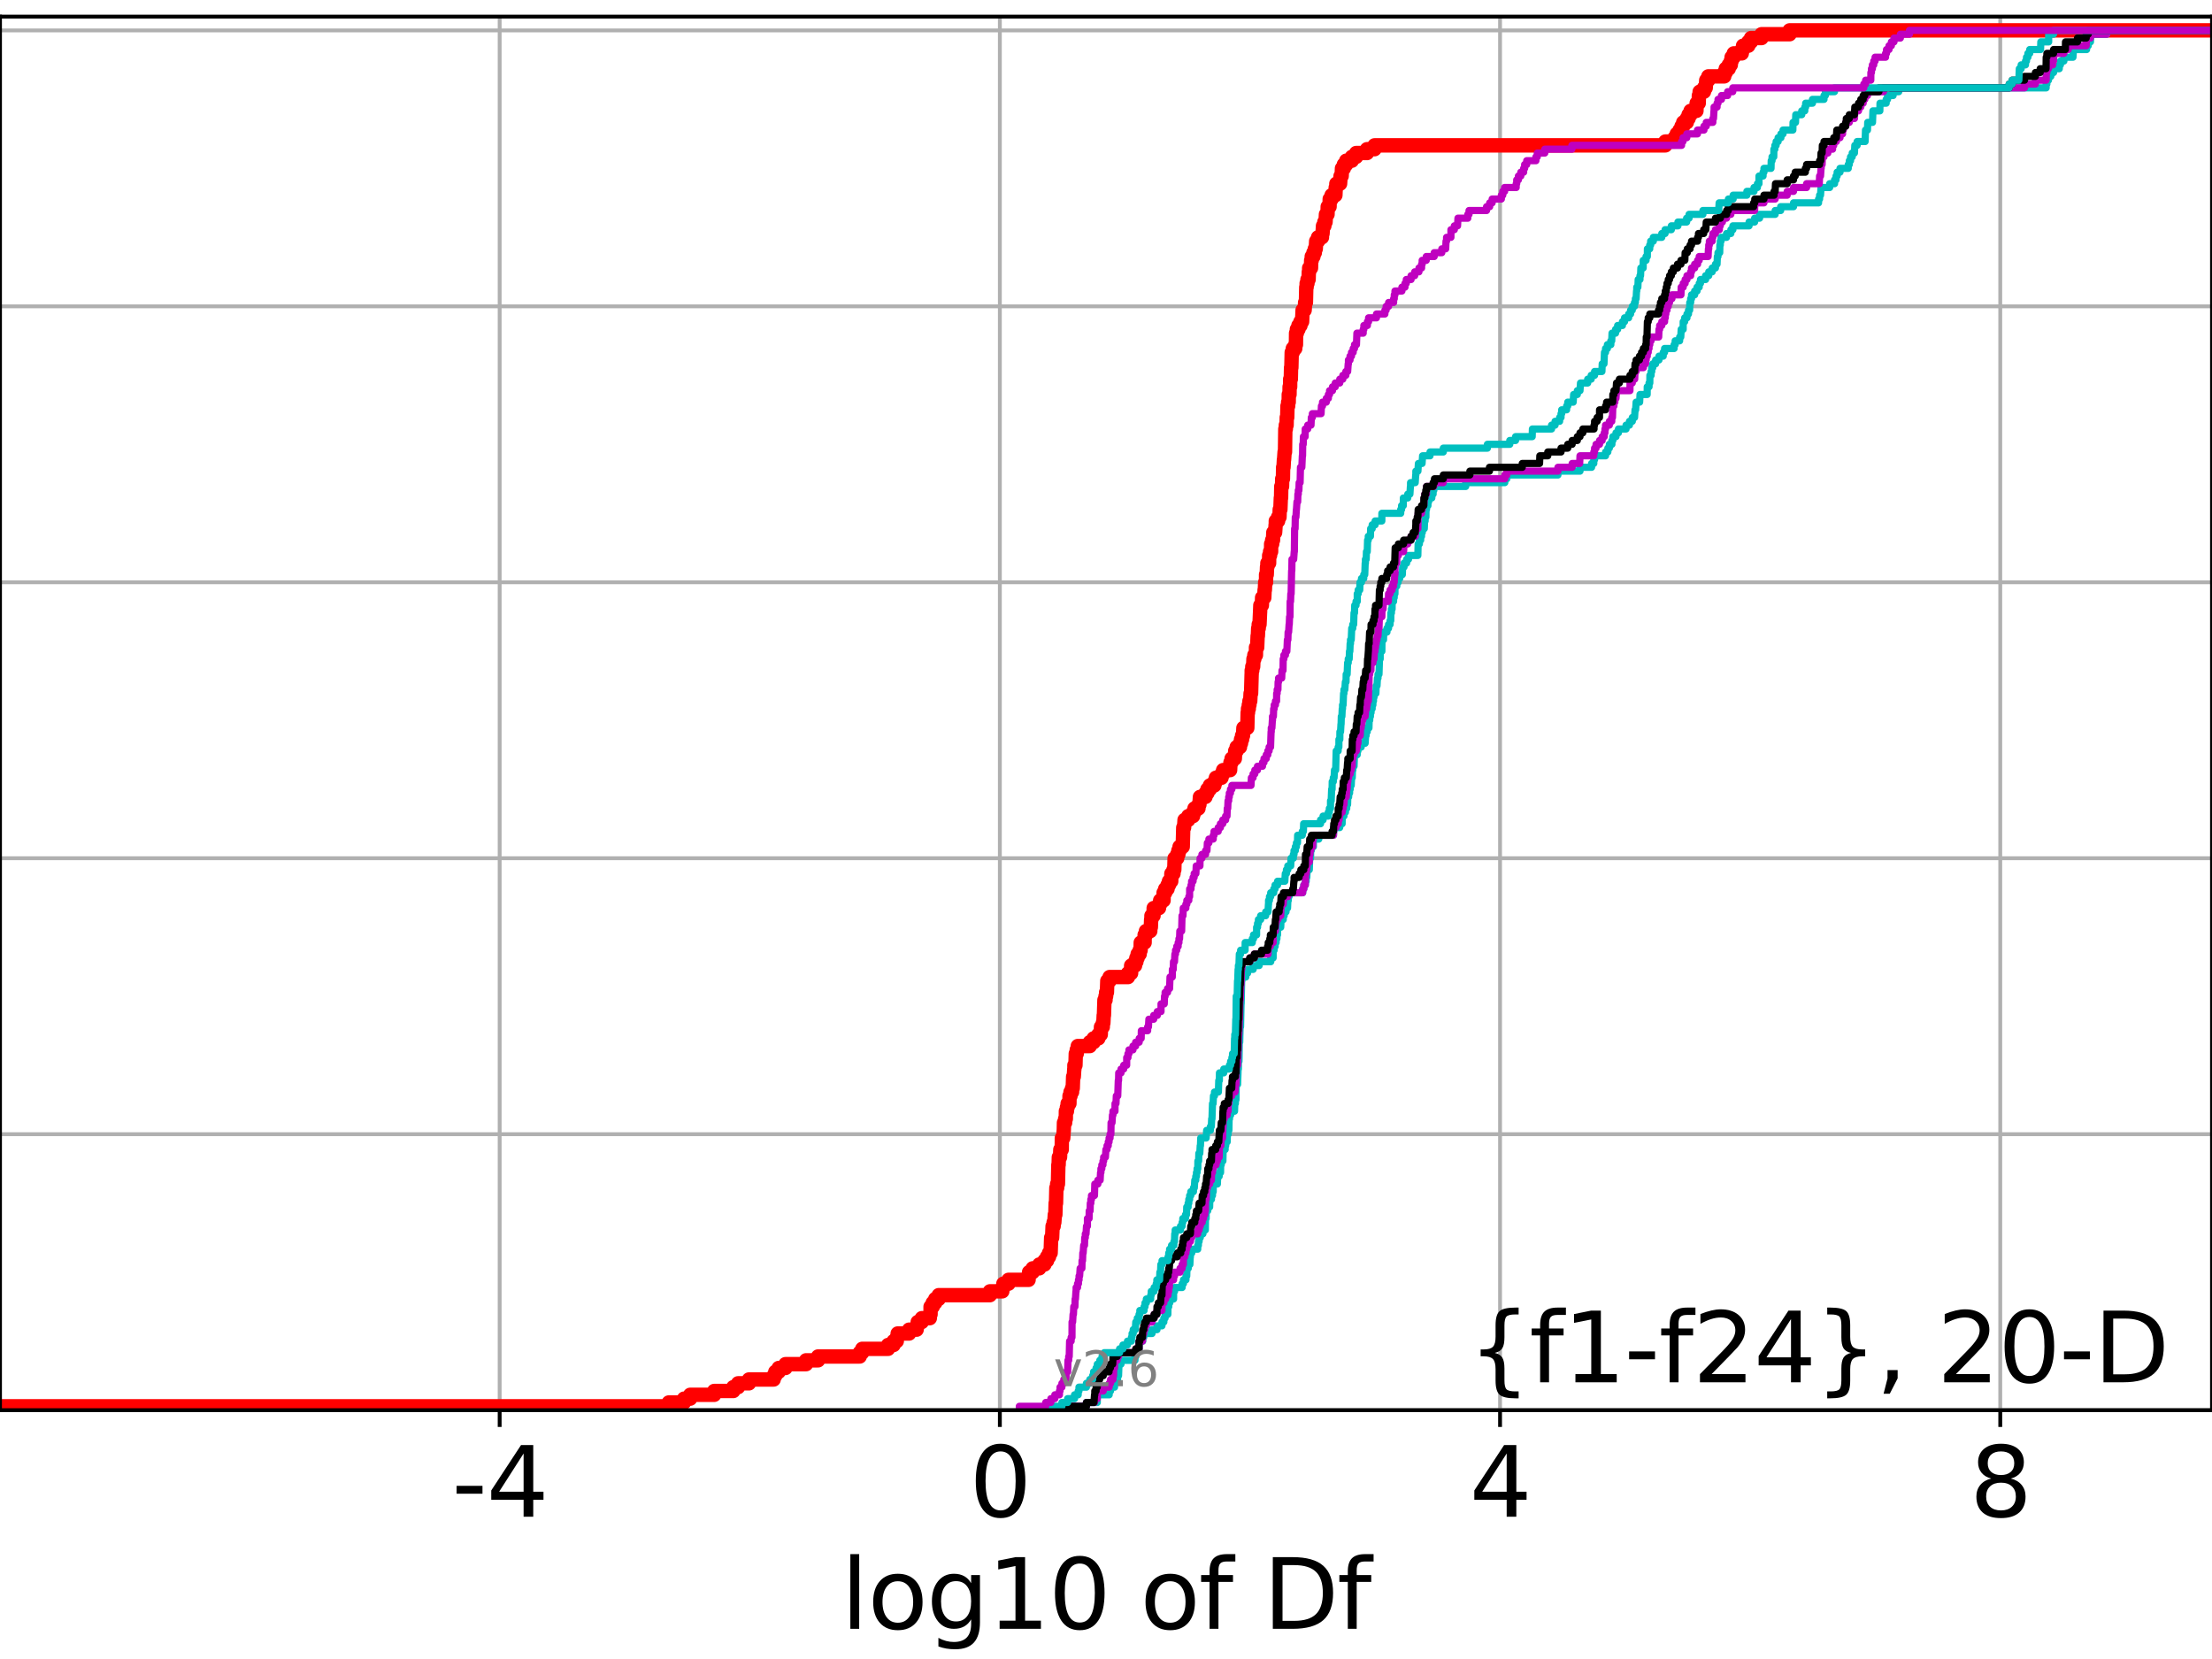 <?xml version="1.0" encoding="utf-8" standalone="no"?>
<!DOCTYPE svg PUBLIC "-//W3C//DTD SVG 1.1//EN"
  "http://www.w3.org/Graphics/SVG/1.1/DTD/svg11.dtd">
<svg height="345.6pt" version="1.1" viewBox="0 0 460.8 345.6" width="460.8pt" xmlns="http://www.w3.org/2000/svg" xmlns:xlink="http://www.w3.org/1999/xlink">
 <defs>
  <style type="text/css">*{stroke-linecap:butt;stroke-linejoin:round;}</style>
 </defs>
 <g id="figure_1">
  <g id="patch_1">
   <path d="M 0 345.6 
L 460.8 345.6 
L 460.8 0 
L 0 0 
z
" style="fill:#ffffff;"/>
  </g>
  <g id="axes_1">
   <g id="patch_2">
    <path d="M 0 293.76 
L 460.8 293.76 
L 460.8 3.456 
L 0 3.456 
z
" style="fill:#ffffff;"/>
   </g>
   <g id="matplotlib.axis_1">
    <g id="xtick_1">
     <g id="line2d_1">
      <path clip-path="url(#p4de7b1ebde)" d="M 104.088 293.76 
L 104.088 3.456 
" style="fill:none;stroke:#b0b0b0;stroke-linecap:square;stroke-width:0.8;"/>
     </g>
     <g id="line2d_2">
      <defs>
       <path d="M 0 0 
L 0 3.5 
" id="m219c811e60" style="stroke:#000000;stroke-width:0.8;"/>
      </defs>
      <g>
       <use style="stroke:#000000;stroke-width:0.8;" x="104.088" xlink:href="#m219c811e60" y="293.76"/>
      </g>
     </g>
     <g id="text_1">
      <!-- -4 -->
      <g transform="translate(94.118 315.957)scale(0.2 -0.2)">
       <defs>
        <path d="M 313 2009 
L 1997 2009 
L 1997 1497 
L 313 1497 
L 313 2009 
z
" id="DejaVuSans-2d" transform="scale(0.016)"/>
        <path d="M 2419 4116 
L 825 1625 
L 2419 1625 
L 2419 4116 
z
M 2253 4666 
L 3047 4666 
L 3047 1625 
L 3713 1625 
L 3713 1100 
L 3047 1100 
L 3047 0 
L 2419 0 
L 2419 1100 
L 313 1100 
L 313 1709 
L 2253 4666 
z
" id="DejaVuSans-34" transform="scale(0.016)"/>
       </defs>
       <use xlink:href="#DejaVuSans-2d"/>
       <use x="36.084" xlink:href="#DejaVuSans-34"/>
      </g>
     </g>
    </g>
    <g id="xtick_2">
     <g id="line2d_3">
      <path clip-path="url(#p4de7b1ebde)" d="M 208.289 293.76 
L 208.289 3.456 
" style="fill:none;stroke:#b0b0b0;stroke-linecap:square;stroke-width:0.8;"/>
     </g>
     <g id="line2d_4">
      <g>
       <use style="stroke:#000000;stroke-width:0.8;" x="208.289" xlink:href="#m219c811e60" y="293.76"/>
      </g>
     </g>
     <g id="text_2">
      <!-- 0 -->
      <g transform="translate(201.927 315.957)scale(0.2 -0.2)">
       <defs>
        <path d="M 2034 4250 
Q 1547 4250 1301 3770 
Q 1056 3291 1056 2328 
Q 1056 1369 1301 889 
Q 1547 409 2034 409 
Q 2525 409 2770 889 
Q 3016 1369 3016 2328 
Q 3016 3291 2770 3770 
Q 2525 4250 2034 4250 
z
M 2034 4750 
Q 2819 4750 3233 4129 
Q 3647 3509 3647 2328 
Q 3647 1150 3233 529 
Q 2819 -91 2034 -91 
Q 1250 -91 836 529 
Q 422 1150 422 2328 
Q 422 3509 836 4129 
Q 1250 4750 2034 4750 
z
" id="DejaVuSans-30" transform="scale(0.016)"/>
       </defs>
       <use xlink:href="#DejaVuSans-30"/>
      </g>
     </g>
    </g>
    <g id="xtick_3">
     <g id="line2d_5">
      <path clip-path="url(#p4de7b1ebde)" d="M 312.49 293.76 
L 312.49 3.456 
" style="fill:none;stroke:#b0b0b0;stroke-linecap:square;stroke-width:0.8;"/>
     </g>
     <g id="line2d_6">
      <g>
       <use style="stroke:#000000;stroke-width:0.8;" x="312.49" xlink:href="#m219c811e60" y="293.76"/>
      </g>
     </g>
     <g id="text_3">
      <!-- 4 -->
      <g transform="translate(306.128 315.957)scale(0.2 -0.2)">
       <use xlink:href="#DejaVuSans-34"/>
      </g>
     </g>
    </g>
    <g id="xtick_4">
     <g id="line2d_7">
      <path clip-path="url(#p4de7b1ebde)" d="M 416.691 293.76 
L 416.691 3.456 
" style="fill:none;stroke:#b0b0b0;stroke-linecap:square;stroke-width:0.8;"/>
     </g>
     <g id="line2d_8">
      <g>
       <use style="stroke:#000000;stroke-width:0.8;" x="416.691" xlink:href="#m219c811e60" y="293.76"/>
      </g>
     </g>
     <g id="text_4">
      <!-- 8 -->
      <g transform="translate(410.329 315.957)scale(0.2 -0.2)">
       <defs>
        <path d="M 2034 2216 
Q 1584 2216 1326 1975 
Q 1069 1734 1069 1313 
Q 1069 891 1326 650 
Q 1584 409 2034 409 
Q 2484 409 2743 651 
Q 3003 894 3003 1313 
Q 3003 1734 2745 1975 
Q 2488 2216 2034 2216 
z
M 1403 2484 
Q 997 2584 770 2862 
Q 544 3141 544 3541 
Q 544 4100 942 4425 
Q 1341 4750 2034 4750 
Q 2731 4750 3128 4425 
Q 3525 4100 3525 3541 
Q 3525 3141 3298 2862 
Q 3072 2584 2669 2484 
Q 3125 2378 3379 2068 
Q 3634 1759 3634 1313 
Q 3634 634 3220 271 
Q 2806 -91 2034 -91 
Q 1263 -91 848 271 
Q 434 634 434 1313 
Q 434 1759 690 2068 
Q 947 2378 1403 2484 
z
M 1172 3481 
Q 1172 3119 1398 2916 
Q 1625 2713 2034 2713 
Q 2441 2713 2670 2916 
Q 2900 3119 2900 3481 
Q 2900 3844 2670 4047 
Q 2441 4250 2034 4250 
Q 1625 4250 1398 4047 
Q 1172 3844 1172 3481 
z
" id="DejaVuSans-38" transform="scale(0.016)"/>
       </defs>
       <use xlink:href="#DejaVuSans-38"/>
      </g>
     </g>
    </g>
    <g id="text_5">
     <!-- log10 of Df -->
     <g transform="translate(175.214 339.313)scale(0.2 -0.2)">
      <defs>
       <path d="M 603 4863 
L 1178 4863 
L 1178 0 
L 603 0 
L 603 4863 
z
" id="DejaVuSans-6c" transform="scale(0.016)"/>
       <path d="M 1959 3097 
Q 1497 3097 1228 2736 
Q 959 2375 959 1747 
Q 959 1119 1226 758 
Q 1494 397 1959 397 
Q 2419 397 2687 759 
Q 2956 1122 2956 1747 
Q 2956 2369 2687 2733 
Q 2419 3097 1959 3097 
z
M 1959 3584 
Q 2709 3584 3137 3096 
Q 3566 2609 3566 1747 
Q 3566 888 3137 398 
Q 2709 -91 1959 -91 
Q 1206 -91 779 398 
Q 353 888 353 1747 
Q 353 2609 779 3096 
Q 1206 3584 1959 3584 
z
" id="DejaVuSans-6f" transform="scale(0.016)"/>
       <path d="M 2906 1791 
Q 2906 2416 2648 2759 
Q 2391 3103 1925 3103 
Q 1463 3103 1205 2759 
Q 947 2416 947 1791 
Q 947 1169 1205 825 
Q 1463 481 1925 481 
Q 2391 481 2648 825 
Q 2906 1169 2906 1791 
z
M 3481 434 
Q 3481 -459 3084 -895 
Q 2688 -1331 1869 -1331 
Q 1566 -1331 1297 -1286 
Q 1028 -1241 775 -1147 
L 775 -588 
Q 1028 -725 1275 -790 
Q 1522 -856 1778 -856 
Q 2344 -856 2625 -561 
Q 2906 -266 2906 331 
L 2906 616 
Q 2728 306 2450 153 
Q 2172 0 1784 0 
Q 1141 0 747 490 
Q 353 981 353 1791 
Q 353 2603 747 3093 
Q 1141 3584 1784 3584 
Q 2172 3584 2450 3431 
Q 2728 3278 2906 2969 
L 2906 3500 
L 3481 3500 
L 3481 434 
z
" id="DejaVuSans-67" transform="scale(0.016)"/>
       <path d="M 794 531 
L 1825 531 
L 1825 4091 
L 703 3866 
L 703 4441 
L 1819 4666 
L 2450 4666 
L 2450 531 
L 3481 531 
L 3481 0 
L 794 0 
L 794 531 
z
" id="DejaVuSans-31" transform="scale(0.016)"/>
       <path id="DejaVuSans-20" transform="scale(0.016)"/>
       <path d="M 2375 4863 
L 2375 4384 
L 1825 4384 
Q 1516 4384 1395 4259 
Q 1275 4134 1275 3809 
L 1275 3500 
L 2222 3500 
L 2222 3053 
L 1275 3053 
L 1275 0 
L 697 0 
L 697 3053 
L 147 3053 
L 147 3500 
L 697 3500 
L 697 3744 
Q 697 4328 969 4595 
Q 1241 4863 1831 4863 
L 2375 4863 
z
" id="DejaVuSans-66" transform="scale(0.016)"/>
       <path d="M 1259 4147 
L 1259 519 
L 2022 519 
Q 2988 519 3436 956 
Q 3884 1394 3884 2338 
Q 3884 3275 3436 3711 
Q 2988 4147 2022 4147 
L 1259 4147 
z
M 628 4666 
L 1925 4666 
Q 3281 4666 3915 4102 
Q 4550 3538 4550 2338 
Q 4550 1131 3912 565 
Q 3275 0 1925 0 
L 628 0 
L 628 4666 
z
" id="DejaVuSans-44" transform="scale(0.016)"/>
      </defs>
      <use xlink:href="#DejaVuSans-6c"/>
      <use x="27.783" xlink:href="#DejaVuSans-6f"/>
      <use x="88.965" xlink:href="#DejaVuSans-67"/>
      <use x="152.441" xlink:href="#DejaVuSans-31"/>
      <use x="216.064" xlink:href="#DejaVuSans-30"/>
      <use x="279.688" xlink:href="#DejaVuSans-20"/>
      <use x="311.475" xlink:href="#DejaVuSans-6f"/>
      <use x="372.656" xlink:href="#DejaVuSans-66"/>
      <use x="407.861" xlink:href="#DejaVuSans-20"/>
      <use x="439.648" xlink:href="#DejaVuSans-44"/>
      <use x="516.65" xlink:href="#DejaVuSans-66"/>
     </g>
    </g>
   </g>
   <g id="matplotlib.axis_2">
    <g id="ytick_1">
     <g id="line2d_9">
      <path clip-path="url(#p4de7b1ebde)" d="M 0 293.76 
L 460.8 293.76 
" style="fill:none;stroke:#b0b0b0;stroke-linecap:square;stroke-width:0.8;"/>
     </g>
     <g id="line2d_10">
      <defs>
       <path d="M 0 0 
L -3.5 0 
" id="m74db65dd2c" style="stroke:#000000;stroke-width:0.8;"/>
      </defs>
      <g>
       <use style="stroke:#000000;stroke-width:0.8;" x="0" xlink:href="#m74db65dd2c" y="293.76"/>
      </g>
     </g>
    </g>
    <g id="ytick_2">
     <g id="line2d_11">
      <path clip-path="url(#p4de7b1ebde)" d="M 0 236.274 
L 460.8 236.274 
" style="fill:none;stroke:#b0b0b0;stroke-linecap:square;stroke-width:0.8;"/>
     </g>
     <g id="line2d_12">
      <g>
       <use style="stroke:#000000;stroke-width:0.8;" x="0" xlink:href="#m74db65dd2c" y="236.274"/>
      </g>
     </g>
    </g>
    <g id="ytick_3">
     <g id="line2d_13">
      <path clip-path="url(#p4de7b1ebde)" d="M 0 178.788 
L 460.8 178.788 
" style="fill:none;stroke:#b0b0b0;stroke-linecap:square;stroke-width:0.8;"/>
     </g>
     <g id="line2d_14">
      <g>
       <use style="stroke:#000000;stroke-width:0.8;" x="0" xlink:href="#m74db65dd2c" y="178.788"/>
      </g>
     </g>
    </g>
    <g id="ytick_4">
     <g id="line2d_15">
      <path clip-path="url(#p4de7b1ebde)" d="M 0 121.302 
L 460.8 121.302 
" style="fill:none;stroke:#b0b0b0;stroke-linecap:square;stroke-width:0.8;"/>
     </g>
     <g id="line2d_16">
      <g>
       <use style="stroke:#000000;stroke-width:0.8;" x="0" xlink:href="#m74db65dd2c" y="121.302"/>
      </g>
     </g>
    </g>
    <g id="ytick_5">
     <g id="line2d_17">
      <path clip-path="url(#p4de7b1ebde)" d="M 0 63.816 
L 460.8 63.816 
" style="fill:none;stroke:#b0b0b0;stroke-linecap:square;stroke-width:0.8;"/>
     </g>
     <g id="line2d_18">
      <g>
       <use style="stroke:#000000;stroke-width:0.8;" x="0" xlink:href="#m74db65dd2c" y="63.816"/>
      </g>
     </g>
    </g>
    <g id="ytick_6">
     <g id="line2d_19">
      <path clip-path="url(#p4de7b1ebde)" d="M 0 6.33 
L 460.8 6.33 
" style="fill:none;stroke:#b0b0b0;stroke-linecap:square;stroke-width:0.8;"/>
     </g>
     <g id="line2d_20">
      <g>
       <use style="stroke:#000000;stroke-width:0.8;" x="0" xlink:href="#m74db65dd2c" y="6.33"/>
      </g>
     </g>
    </g>
   </g>
   <g id="line2d_21">
    <path clip-path="url(#p4de7b1ebde)" d="M -0.113 293.76 
L -0.113 292.962 
L 139.323 292.962 
L 139.323 292.163 
L 142.501 292.163 
L 142.501 291.365 
L 143.778 291.365 
L 143.778 290.566 
L 148.774 290.566 
L 148.774 289.768 
L 152.763 289.768 
L 152.763 288.97 
L 153.754 288.97 
L 153.754 288.171 
L 156.025 288.171 
L 156.025 287.373 
L 161.167 287.373 
L 161.167 286.574 
L 161.513 286.574 
L 161.513 285.776 
L 162.215 285.776 
L 162.215 284.977 
L 163.63 284.977 
L 163.63 284.179 
L 167.917 284.179 
L 167.917 283.381 
L 170.42 283.381 
L 170.42 282.582 
L 179.092 282.582 
L 179.092 281.784 
L 179.625 281.784 
L 179.625 280.985 
L 185.002 280.985 
L 185.002 280.187 
L 186.146 280.187 
L 186.146 279.389 
L 186.815 279.389 
L 186.815 278.59 
L 187.002 278.59 
L 187.002 277.792 
L 189.383 277.792 
L 189.383 276.993 
L 190.951 276.993 
L 190.951 276.195 
L 191.179 276.195 
L 191.179 275.396 
L 192.036 275.396 
L 192.036 274.598 
L 193.698 274.598 
L 193.698 273.8 
L 193.852 273.8 
L 193.855 272.203 
L 194.304 272.203 
L 194.304 271.404 
L 194.828 271.404 
L 194.828 270.606 
L 195.546 270.606 
L 195.546 269.808 
L 206.218 269.808 
L 206.218 269.009 
L 208.792 269.009 
L 208.792 268.211 
L 209.019 268.211 
L 209.019 267.412 
L 210.099 267.412 
L 210.099 266.614 
L 214.271 266.614 
L 214.376 265.017 
L 215.124 265.017 
L 215.124 264.219 
L 216.499 264.219 
L 216.499 263.42 
L 217.577 263.42 
L 217.577 262.622 
L 218.12 262.622 
L 218.12 261.823 
L 218.53 261.823 
L 218.53 261.025 
L 218.866 261.025 
L 218.975 257.831 
L 219.177 257.831 
L 219.275 255.436 
L 219.491 255.436 
L 219.491 254.638 
L 219.635 254.638 
L 219.74 253.041 
L 219.847 253.041 
L 219.911 250.646 
L 219.987 250.646 
L 220.062 247.452 
L 220.224 247.452 
L 220.224 246.653 
L 220.387 246.653 
L 220.475 242.661 
L 220.531 242.661 
L 220.577 241.065 
L 220.825 241.065 
L 220.892 239.468 
L 221.182 239.468 
L 221.204 237.072 
L 221.49 237.072 
L 221.598 235.476 
L 221.607 235.476 
L 221.644 233.879 
L 221.885 233.879 
L 221.885 233.08 
L 222.028 233.08 
L 222.044 231.484 
L 222.258 231.484 
L 222.258 230.685 
L 222.406 230.685 
L 222.406 229.887 
L 222.781 229.887 
L 222.804 228.29 
L 223.009 228.29 
L 223.009 227.491 
L 223.327 227.491 
L 223.327 226.693 
L 223.473 226.693 
L 223.555 224.298 
L 223.688 224.298 
L 223.791 222.701 
L 223.817 222.701 
L 223.817 221.903 
L 224.037 221.903 
L 224.105 219.507 
L 224.306 219.507 
L 224.306 218.709 
L 224.525 218.709 
L 224.525 217.91 
L 227.024 217.91 
L 227.024 217.112 
L 227.824 217.112 
L 227.824 216.314 
L 228.811 216.314 
L 228.811 215.515 
L 229.308 215.515 
L 229.358 213.918 
L 229.731 213.918 
L 229.731 213.12 
L 229.849 213.12 
L 229.923 211.523 
L 229.969 211.523 
L 230.075 208.33 
L 230.301 208.33 
L 230.301 207.531 
L 230.426 207.531 
L 230.426 206.733 
L 230.592 206.733 
L 230.673 204.337 
L 231.151 204.337 
L 231.151 203.539 
L 234.985 203.539 
L 234.985 202.741 
L 235.627 202.741 
L 235.638 201.144 
L 236.454 201.144 
L 236.454 200.345 
L 236.731 200.345 
L 236.731 199.547 
L 236.991 199.547 
L 236.991 198.749 
L 237.416 198.749 
L 237.416 197.95 
L 237.611 197.95 
L 237.637 196.353 
L 238.444 196.353 
L 238.448 194.756 
L 238.718 194.756 
L 238.718 193.958 
L 239.624 193.958 
L 239.624 193.16 
L 239.743 193.16 
L 239.802 191.563 
L 239.866 191.563 
L 239.866 190.764 
L 240.301 190.764 
L 240.336 189.168 
L 241.442 189.168 
L 241.442 188.369 
L 241.686 188.369 
L 241.686 187.571 
L 242.39 187.571 
L 242.398 185.974 
L 242.734 185.974 
L 242.734 185.175 
L 243.219 185.175 
L 243.219 184.377 
L 243.518 184.377 
L 243.518 183.579 
L 243.986 183.579 
L 244.02 181.982 
L 244.458 181.982 
L 244.458 181.183 
L 244.626 181.183 
L 244.697 178.788 
L 245.233 178.788 
L 245.233 177.99 
L 245.479 177.99 
L 245.479 177.191 
L 245.725 177.191 
L 245.725 176.393 
L 246.386 176.393 
L 246.496 172.401 
L 246.666 172.401 
L 246.765 170.804 
L 247.544 170.804 
L 247.544 170.006 
L 248.531 170.006 
L 248.531 169.207 
L 248.836 169.207 
L 248.836 168.409 
L 249.664 168.409 
L 249.664 167.61 
L 249.863 167.61 
L 249.971 166.013 
L 251.124 166.013 
L 251.124 165.215 
L 251.531 165.215 
L 251.531 164.417 
L 252.046 164.417 
L 252.046 163.618 
L 252.983 163.618 
L 252.983 162.82 
L 253.293 162.82 
L 253.293 162.021 
L 254.463 162.021 
L 254.463 161.223 
L 254.801 161.223 
L 254.801 160.425 
L 256.255 160.425 
L 256.329 158.828 
L 256.561 158.828 
L 256.561 158.029 
L 257.236 158.029 
L 257.317 156.432 
L 257.619 156.432 
L 257.619 155.634 
L 258.307 155.634 
L 258.307 154.836 
L 258.527 154.836 
L 258.527 154.037 
L 258.748 154.037 
L 258.748 153.239 
L 258.945 153.239 
L 259.027 151.642 
L 259.835 151.642 
L 259.913 148.448 
L 259.984 148.448 
L 259.984 147.65 
L 260.15 147.65 
L 260.15 146.851 
L 260.283 146.851 
L 260.283 146.053 
L 260.445 146.053 
L 260.52 144.456 
L 260.626 144.456 
L 260.737 140.464 
L 260.75 140.464 
L 260.75 139.666 
L 260.877 139.666 
L 260.877 138.867 
L 261.056 138.867 
L 261.121 137.27 
L 261.302 137.27 
L 261.302 136.472 
L 261.631 136.472 
L 261.644 134.875 
L 261.89 134.875 
L 261.987 132.48 
L 262.037 132.48 
L 262.103 130.883 
L 262.217 130.883 
L 262.217 130.085 
L 262.379 130.085 
L 262.486 127.69 
L 262.491 127.69 
L 262.553 126.093 
L 262.873 126.093 
L 262.922 124.496 
L 263.371 124.496 
L 263.442 122.899 
L 263.494 122.899 
L 263.565 121.302 
L 263.743 121.302 
L 263.744 119.705 
L 263.885 119.705 
L 263.945 118.109 
L 264.019 118.109 
L 264.019 117.31 
L 264.378 117.31 
L 264.392 115.713 
L 264.577 115.713 
L 264.577 114.915 
L 264.794 114.915 
L 264.8 113.318 
L 265.013 113.318 
L 265.013 112.52 
L 265.194 112.52 
L 265.256 110.923 
L 265.629 110.923 
L 265.739 109.326 
L 265.772 109.326 
L 265.772 108.528 
L 266.251 108.528 
L 266.251 107.729 
L 266.542 107.729 
L 266.592 106.132 
L 266.728 106.132 
L 266.819 103.737 
L 266.873 103.737 
L 266.911 101.342 
L 267.074 101.342 
L 267.107 99.745 
L 267.26 99.745 
L 267.298 97.35 
L 267.379 97.35 
L 267.465 95.753 
L 267.496 95.753 
L 267.605 94.156 
L 267.689 94.156 
L 267.755 89.366 
L 267.863 89.366 
L 267.863 88.567 
L 268.022 88.567 
L 268.05 86.97 
L 268.152 86.97 
L 268.207 84.575 
L 268.343 84.575 
L 268.343 83.777 
L 268.463 83.777 
L 268.475 82.18 
L 268.629 82.18 
L 268.647 80.583 
L 268.761 80.583 
L 268.769 78.986 
L 268.9 78.986 
L 268.951 76.591 
L 269.015 76.591 
L 269.089 73.397 
L 269.317 73.397 
L 269.317 72.599 
L 269.822 72.599 
L 269.822 71.8 
L 269.969 71.8 
L 269.994 69.405 
L 270.162 69.405 
L 270.162 68.607 
L 270.492 68.607 
L 270.492 67.808 
L 270.911 67.808 
L 270.911 67.01 
L 271.251 67.01 
L 271.355 64.615 
L 271.779 64.615 
L 271.883 63.018 
L 272.046 63.018 
L 272.12 59.824 
L 272.196 59.824 
L 272.196 59.026 
L 272.374 59.026 
L 272.374 58.227 
L 272.607 58.227 
L 272.652 56.63 
L 272.722 56.63 
L 272.722 55.832 
L 273.107 55.832 
L 273.137 54.235 
L 273.261 54.235 
L 273.261 53.437 
L 273.609 53.437 
L 273.609 52.638 
L 273.902 52.638 
L 273.902 51.84 
L 274.095 51.84 
L 274.184 50.243 
L 274.572 50.243 
L 274.572 49.445 
L 275.386 49.445 
L 275.386 48.646 
L 275.51 48.646 
L 275.609 47.05 
L 275.888 47.05 
L 275.888 46.251 
L 276.138 46.251 
L 276.221 44.654 
L 276.548 44.654 
L 276.586 43.057 
L 276.972 43.057 
L 277.005 41.461 
L 277.401 41.461 
L 277.401 40.662 
L 278.187 40.662 
L 278.257 39.065 
L 278.387 39.065 
L 278.387 38.267 
L 279.163 38.267 
L 279.266 36.67 
L 279.493 36.67 
L 279.558 35.073 
L 279.952 35.073 
L 279.952 34.275 
L 280.441 34.275 
L 280.441 33.476 
L 281.617 33.476 
L 281.617 32.678 
L 282.511 32.678 
L 282.511 31.88 
L 284.775 31.88 
L 284.775 31.081 
L 286.34 31.081 
L 286.34 30.283 
L 346.924 30.283 
L 346.924 29.484 
L 348.854 29.484 
L 348.854 28.686 
L 349.299 28.686 
L 349.299 27.888 
L 349.902 27.888 
L 349.902 27.089 
L 350.301 27.089 
L 350.301 26.291 
L 350.646 26.291 
L 350.646 25.492 
L 351.392 25.492 
L 351.392 24.694 
L 351.758 24.694 
L 351.758 23.895 
L 352.178 23.895 
L 352.178 23.097 
L 353.4 23.097 
L 353.443 21.5 
L 353.877 21.5 
L 353.908 19.903 
L 354.071 19.903 
L 354.071 19.105 
L 354.971 19.105 
L 354.971 18.307 
L 355.333 18.307 
L 355.443 16.71 
L 355.873 16.71 
L 355.873 15.911 
L 359.187 15.911 
L 359.187 15.113 
L 359.508 15.113 
L 359.508 14.314 
L 360.128 14.314 
L 360.128 13.516 
L 360.555 13.516 
L 360.555 12.718 
L 360.728 12.718 
L 360.728 11.919 
L 361.174 11.919 
L 361.174 11.121 
L 362.845 11.121 
L 362.845 10.322 
L 363.106 10.322 
L 363.106 9.524 
L 364.208 9.524 
L 364.208 8.726 
L 364.769 8.726 
L 364.769 7.927 
L 366.957 7.927 
L 366.957 7.129 
L 372.81 7.129 
L 372.81 6.33 
L 372.81 6.33 
L 460.8 6.33 
L 460.8 6.33 
" style="fill:none;stroke:#ff0000;stroke-linecap:square;stroke-width:3;"/>
   </g>
   <g id="line2d_22">
    <path clip-path="url(#p4de7b1ebde)" d="M 221.216 293.76 
L 221.216 292.962 
L 226.319 292.962 
L 226.319 292.163 
L 228.581 292.163 
L 228.586 290.566 
L 231.061 290.566 
L 231.061 289.768 
L 231.347 289.768 
L 231.347 288.97 
L 232.18 288.97 
L 232.18 288.171 
L 232.419 288.171 
L 232.419 287.373 
L 232.813 287.373 
L 232.813 286.574 
L 233.016 286.574 
L 233.105 284.179 
L 233.523 284.179 
L 233.523 283.381 
L 236.431 283.381 
L 236.431 282.582 
L 236.604 282.582 
L 236.604 281.784 
L 237.023 281.784 
L 237.023 280.985 
L 237.283 280.985 
L 237.292 279.389 
L 238.049 279.389 
L 238.049 278.59 
L 238.267 278.59 
L 238.267 277.792 
L 239.988 277.792 
L 239.988 276.993 
L 241.021 276.993 
L 241.021 276.195 
L 242.054 276.195 
L 242.054 275.396 
L 242.45 275.396 
L 242.45 274.598 
L 242.704 274.598 
L 242.704 273.8 
L 243.286 273.8 
L 243.313 272.203 
L 243.47 272.203 
L 243.47 271.404 
L 243.691 271.404 
L 243.691 270.606 
L 244.478 270.606 
L 244.486 269.009 
L 244.681 269.009 
L 244.681 268.211 
L 246.259 268.211 
L 246.259 267.412 
L 246.53 267.412 
L 246.53 266.614 
L 247.058 266.614 
L 247.058 265.815 
L 247.219 265.815 
L 247.266 264.219 
L 247.539 264.219 
L 247.539 263.42 
L 247.87 263.42 
L 247.948 261.823 
L 247.982 261.823 
L 247.982 261.025 
L 248.262 261.025 
L 248.262 260.227 
L 249.507 260.227 
L 249.507 259.428 
L 249.65 259.428 
L 249.65 258.63 
L 249.796 258.63 
L 249.796 257.831 
L 250.038 257.831 
L 250.038 257.033 
L 250.59 257.033 
L 250.59 256.234 
L 251.092 256.234 
L 251.127 253.839 
L 251.262 253.839 
L 251.271 252.242 
L 251.591 252.242 
L 251.591 251.444 
L 251.99 251.444 
L 252.034 249.847 
L 252.367 249.847 
L 252.367 249.049 
L 252.58 249.049 
L 252.58 248.25 
L 252.731 248.25 
L 252.745 246.653 
L 253.604 246.653 
L 253.665 245.057 
L 253.975 245.057 
L 253.975 244.258 
L 254.262 244.258 
L 254.285 242.661 
L 254.407 242.661 
L 254.407 241.863 
L 254.752 241.863 
L 254.811 239.468 
L 255.22 239.468 
L 255.22 238.669 
L 255.337 238.669 
L 255.337 237.871 
L 255.64 237.871 
L 255.687 236.274 
L 255.856 236.274 
L 255.856 235.476 
L 256.001 235.476 
L 256.043 233.08 
L 256.129 233.08 
L 256.129 232.282 
L 256.366 232.282 
L 256.366 231.484 
L 257.174 231.484 
L 257.231 229.887 
L 257.354 229.887 
L 257.354 229.088 
L 257.481 229.088 
L 257.526 225.895 
L 257.816 225.895 
L 257.923 222.701 
L 257.98 222.701 
L 257.981 221.104 
L 258.106 221.104 
L 258.168 217.112 
L 258.255 217.112 
L 258.333 213.918 
L 258.429 213.918 
L 258.532 209.128 
L 258.554 209.128 
L 258.661 204.337 
L 258.705 204.337 
L 258.705 203.539 
L 259.521 203.539 
L 259.521 202.741 
L 259.893 202.741 
L 259.893 201.942 
L 261.057 201.942 
L 261.057 201.144 
L 262.305 201.144 
L 262.305 200.345 
L 264.72 200.345 
L 264.72 199.547 
L 265.217 199.547 
L 265.221 197.95 
L 265.421 197.95 
L 265.421 197.152 
L 265.641 197.152 
L 265.641 196.353 
L 265.846 196.353 
L 265.846 195.555 
L 266.007 195.555 
L 266.007 194.756 
L 266.132 194.756 
L 266.145 193.16 
L 266.797 193.16 
L 266.874 191.563 
L 267.321 191.563 
L 267.321 190.764 
L 267.514 190.764 
L 267.514 189.966 
L 267.895 189.966 
L 267.895 189.168 
L 268.218 189.168 
L 268.286 187.571 
L 268.378 187.571 
L 268.378 186.772 
L 268.539 186.772 
L 268.539 185.974 
L 271.369 185.974 
L 271.369 185.175 
L 271.605 185.175 
L 271.605 184.377 
L 271.918 184.377 
L 271.918 183.579 
L 272.1 183.579 
L 272.1 182.78 
L 272.229 182.78 
L 272.308 181.183 
L 272.749 181.183 
L 272.831 178.788 
L 273.008 178.788 
L 273.035 177.191 
L 273.159 177.191 
L 273.159 176.393 
L 273.598 176.393 
L 273.604 174.796 
L 274.727 174.796 
L 274.727 173.998 
L 277.787 173.998 
L 277.852 172.401 
L 279.079 172.401 
L 279.079 171.602 
L 279.589 171.602 
L 279.613 170.006 
L 279.97 170.006 
L 279.97 169.207 
L 280.279 169.207 
L 280.279 168.409 
L 280.547 168.409 
L 280.547 167.61 
L 280.723 167.61 
L 280.777 166.013 
L 280.947 166.013 
L 280.947 165.215 
L 281.143 165.215 
L 281.143 164.417 
L 281.27 164.417 
L 281.27 163.618 
L 281.482 163.618 
L 281.559 162.021 
L 281.695 162.021 
L 281.745 160.425 
L 281.825 160.425 
L 281.825 159.626 
L 282.076 159.626 
L 282.166 157.231 
L 282.73 157.231 
L 282.73 156.432 
L 282.881 156.432 
L 282.881 155.634 
L 283.562 155.634 
L 283.562 154.836 
L 284.381 154.836 
L 284.491 153.239 
L 284.585 153.239 
L 284.585 152.44 
L 284.821 152.44 
L 284.821 151.642 
L 285.179 151.642 
L 285.22 150.045 
L 285.338 150.045 
L 285.338 149.247 
L 285.485 149.247 
L 285.485 148.448 
L 285.619 148.448 
L 285.619 147.65 
L 285.844 147.65 
L 285.844 146.851 
L 285.998 146.851 
L 285.998 146.053 
L 286.121 146.053 
L 286.121 145.255 
L 286.234 145.255 
L 286.234 144.456 
L 286.621 144.456 
L 286.688 142.859 
L 286.859 142.859 
L 286.946 141.263 
L 287.063 141.263 
L 287.063 140.464 
L 287.268 140.464 
L 287.375 137.27 
L 287.517 137.27 
L 287.52 135.674 
L 287.868 135.674 
L 287.894 133.278 
L 288.211 133.278 
L 288.253 131.682 
L 288.928 131.682 
L 288.928 130.883 
L 289.256 130.883 
L 289.256 130.085 
L 289.581 130.085 
L 289.581 129.286 
L 289.718 129.286 
L 289.746 127.69 
L 289.858 127.69 
L 289.858 126.891 
L 289.999 126.891 
L 290.01 125.294 
L 290.307 125.294 
L 290.307 124.496 
L 290.439 124.496 
L 290.439 123.697 
L 290.594 123.697 
L 290.604 122.101 
L 290.979 122.101 
L 290.979 121.302 
L 291.261 121.302 
L 291.261 120.504 
L 291.597 120.504 
L 291.597 119.705 
L 292.129 119.705 
L 292.195 118.109 
L 292.485 118.109 
L 292.485 117.31 
L 293.023 117.31 
L 293.023 116.512 
L 293.421 116.512 
L 293.421 115.713 
L 295.362 115.713 
L 295.421 113.318 
L 295.684 113.318 
L 295.684 112.52 
L 295.95 112.52 
L 295.95 111.721 
L 296.13 111.721 
L 296.13 110.923 
L 296.296 110.923 
L 296.296 110.124 
L 296.702 110.124 
L 296.772 108.528 
L 296.879 108.528 
L 296.879 107.729 
L 297.042 107.729 
L 297.066 106.132 
L 297.173 106.132 
L 297.173 105.334 
L 297.465 105.334 
L 297.465 104.535 
L 297.612 104.535 
L 297.612 103.737 
L 298.27 103.737 
L 298.27 102.939 
L 298.541 102.939 
L 298.541 102.14 
L 298.695 102.14 
L 298.695 101.342 
L 305.326 101.342 
L 305.326 100.543 
L 313.473 100.543 
L 313.473 99.745 
L 313.904 99.745 
L 313.904 98.947 
L 324.544 98.947 
L 324.544 98.148 
L 329.142 98.148 
L 329.142 97.35 
L 331.555 97.35 
L 331.555 96.551 
L 332.017 96.551 
L 332.017 95.753 
L 332.179 95.753 
L 332.179 94.954 
L 334.462 94.954 
L 334.462 94.156 
L 334.942 94.156 
L 334.942 93.358 
L 335.258 93.358 
L 335.258 92.559 
L 335.793 92.559 
L 335.793 91.761 
L 335.986 91.761 
L 335.986 90.962 
L 336.64 90.962 
L 336.64 90.164 
L 337.15 90.164 
L 337.15 89.366 
L 338.735 89.366 
L 338.735 88.567 
L 339.443 88.567 
L 339.443 87.769 
L 340.04 87.769 
L 340.04 86.97 
L 340.508 86.97 
L 340.609 85.373 
L 340.735 85.373 
L 340.833 83.777 
L 341.566 83.777 
L 341.648 82.18 
L 343.133 82.18 
L 343.149 80.583 
L 343.527 80.583 
L 343.527 79.785 
L 343.683 79.785 
L 343.705 78.188 
L 343.956 78.188 
L 343.956 77.389 
L 344.09 77.389 
L 344.09 76.591 
L 344.307 76.591 
L 344.307 75.792 
L 344.897 75.792 
L 344.897 74.994 
L 345.594 74.994 
L 345.594 74.196 
L 346.479 74.196 
L 346.479 73.397 
L 346.762 73.397 
L 346.762 72.599 
L 348.746 72.599 
L 348.746 71.8 
L 348.968 71.8 
L 348.968 71.002 
L 349.899 71.002 
L 349.899 70.204 
L 350.134 70.204 
L 350.223 68.607 
L 350.634 68.607 
L 350.64 67.01 
L 350.948 67.01 
L 350.948 66.211 
L 351.427 66.211 
L 351.427 65.413 
L 351.742 65.413 
L 351.742 64.615 
L 351.985 64.615 
L 352.006 63.018 
L 352.197 63.018 
L 352.197 62.219 
L 352.376 62.219 
L 352.376 61.421 
L 353.025 61.421 
L 353.025 60.623 
L 353.523 60.623 
L 353.523 59.824 
L 353.975 59.824 
L 353.975 59.026 
L 354.239 59.026 
L 354.239 58.227 
L 355.308 58.227 
L 355.308 57.429 
L 355.962 57.429 
L 355.962 56.63 
L 356.678 56.63 
L 356.678 55.832 
L 357.358 55.832 
L 357.358 55.034 
L 357.693 55.034 
L 357.758 53.437 
L 357.888 53.437 
L 357.888 52.638 
L 358.248 52.638 
L 358.283 51.042 
L 358.368 51.042 
L 358.368 50.243 
L 358.523 50.243 
L 358.523 49.445 
L 359.667 49.445 
L 359.667 48.646 
L 360.571 48.646 
L 360.571 47.848 
L 360.988 47.848 
L 360.988 47.05 
L 364.362 47.05 
L 364.362 46.251 
L 365.521 46.251 
L 365.521 45.453 
L 366.555 45.453 
L 366.555 44.654 
L 369.8 44.654 
L 369.8 43.856 
L 370.942 43.856 
L 370.942 43.057 
L 373.624 43.057 
L 373.624 42.259 
L 378.839 42.259 
L 378.839 41.461 
L 379.054 41.461 
L 379.054 40.662 
L 379.248 40.662 
L 379.355 39.065 
L 381.152 39.065 
L 381.152 38.267 
L 382.171 38.267 
L 382.171 37.469 
L 382.48 37.469 
L 382.48 36.67 
L 382.708 36.67 
L 382.708 35.872 
L 383.307 35.872 
L 383.307 35.073 
L 385.024 35.073 
L 385.024 34.275 
L 385.244 34.275 
L 385.244 33.476 
L 385.498 33.476 
L 385.498 32.678 
L 385.848 32.678 
L 385.848 31.88 
L 386.312 31.88 
L 386.394 30.283 
L 386.877 30.283 
L 386.877 29.484 
L 388.535 29.484 
L 388.619 27.089 
L 389.028 27.089 
L 389.08 25.492 
L 390.076 25.492 
L 390.169 23.097 
L 391.605 23.097 
L 391.64 21.5 
L 392.924 21.5 
L 392.924 20.702 
L 393.211 20.702 
L 393.211 19.903 
L 394.368 19.903 
L 394.368 19.105 
L 395.547 19.105 
L 395.547 18.307 
L 426.249 18.307 
L 426.249 17.508 
L 426.403 17.508 
L 426.403 16.71 
L 426.738 16.71 
L 426.738 15.911 
L 427.223 15.911 
L 427.223 15.113 
L 427.797 15.113 
L 427.797 14.314 
L 428.985 14.314 
L 428.985 13.516 
L 429.225 13.516 
L 429.225 12.718 
L 429.945 12.718 
L 429.945 11.919 
L 431.837 11.919 
L 431.939 10.322 
L 434.676 10.322 
L 434.676 9.524 
L 435.02 9.524 
L 435.02 8.726 
L 435.48 8.726 
L 435.534 7.129 
L 438.852 7.129 
L 438.852 6.33 
L 438.852 6.33 
L 460.8 6.33 
L 460.8 6.33 
" style="fill:none;stroke:#00bfbf;stroke-linecap:square;stroke-width:1.5;"/>
   </g>
   <g id="line2d_23">
    <path clip-path="url(#p4de7b1ebde)" d="M 221.216 293.76 
L 221.216 292.962 
L 226.319 292.962 
L 226.319 292.163 
L 228.009 292.163 
L 228.009 291.365 
L 228.581 291.365 
L 228.586 289.768 
L 229.829 289.768 
L 229.829 288.97 
L 231.061 288.97 
L 231.061 288.171 
L 231.347 288.171 
L 231.347 287.373 
L 231.857 287.373 
L 231.857 286.574 
L 231.972 286.574 
L 231.993 284.977 
L 232.18 284.977 
L 232.185 283.381 
L 232.72 283.381 
L 232.72 282.582 
L 233.016 282.582 
L 233.016 281.784 
L 236.604 281.784 
L 236.604 280.985 
L 237.283 280.985 
L 237.292 279.389 
L 237.997 279.389 
L 238.049 277.792 
L 238.267 277.792 
L 238.267 276.993 
L 238.499 276.993 
L 238.499 276.195 
L 238.815 276.195 
L 238.815 275.396 
L 239.988 275.396 
L 239.988 274.598 
L 240.421 274.598 
L 240.421 273.8 
L 241.021 273.8 
L 241.021 273.001 
L 242.054 273.001 
L 242.058 271.404 
L 242.45 271.404 
L 242.45 270.606 
L 242.816 270.606 
L 242.816 269.808 
L 243.324 269.808 
L 243.324 269.009 
L 243.47 269.009 
L 243.47 268.211 
L 243.585 268.211 
L 243.691 266.614 
L 244.478 266.614 
L 244.478 265.815 
L 244.681 265.815 
L 244.681 265.017 
L 245.829 265.017 
L 245.829 264.219 
L 246.259 264.219 
L 246.259 263.42 
L 246.506 263.42 
L 246.53 261.823 
L 246.819 261.823 
L 246.819 261.025 
L 247.058 261.025 
L 247.058 260.227 
L 247.219 260.227 
L 247.219 259.428 
L 247.539 259.428 
L 247.539 258.63 
L 247.982 258.63 
L 247.982 257.831 
L 248.262 257.831 
L 248.262 257.033 
L 249.507 257.033 
L 249.507 256.234 
L 249.796 256.234 
L 249.796 255.436 
L 250.038 255.436 
L 250.038 254.638 
L 250.448 254.638 
L 250.448 253.839 
L 250.721 253.839 
L 250.721 253.041 
L 250.977 253.041 
L 250.977 252.242 
L 251.092 252.242 
L 251.127 249.847 
L 251.262 249.847 
L 251.368 247.452 
L 251.553 247.452 
L 251.553 246.653 
L 251.991 246.653 
L 251.991 245.855 
L 252.358 245.855 
L 252.381 244.258 
L 252.58 244.258 
L 252.58 243.46 
L 252.745 243.46 
L 252.745 242.661 
L 253.33 242.661 
L 253.33 241.863 
L 253.604 241.863 
L 253.604 241.065 
L 253.975 241.065 
L 254.031 238.669 
L 254.325 238.669 
L 254.407 237.072 
L 254.687 237.072 
L 254.778 234.677 
L 254.799 234.677 
L 254.811 233.08 
L 255.048 233.08 
L 255.048 232.282 
L 255.64 232.282 
L 255.64 231.484 
L 255.831 231.484 
L 255.856 229.887 
L 256.001 229.887 
L 256.082 228.29 
L 256.592 228.29 
L 256.592 227.491 
L 257.272 227.491 
L 257.354 225.895 
L 257.484 225.895 
L 257.543 221.903 
L 257.816 221.903 
L 257.923 218.709 
L 257.947 218.709 
L 257.999 215.515 
L 258.071 215.515 
L 258.181 212.322 
L 258.222 212.322 
L 258.299 208.33 
L 258.378 208.33 
L 258.483 205.136 
L 258.532 205.136 
L 258.602 201.942 
L 258.688 201.942 
L 258.786 200.345 
L 260.347 200.345 
L 260.347 199.547 
L 261.299 199.547 
L 261.299 198.749 
L 264.16 198.749 
L 264.194 197.152 
L 264.642 197.152 
L 264.642 196.353 
L 265.217 196.353 
L 265.244 193.958 
L 265.684 193.958 
L 265.753 192.361 
L 265.846 192.361 
L 265.846 191.563 
L 266.191 191.563 
L 266.191 190.764 
L 266.797 190.764 
L 266.883 188.369 
L 267.321 188.369 
L 267.419 186.772 
L 268.286 186.772 
L 268.286 185.974 
L 271.369 185.974 
L 271.369 185.175 
L 271.605 185.175 
L 271.605 184.377 
L 271.918 184.377 
L 271.96 181.982 
L 272.1 181.982 
L 272.1 181.183 
L 272.229 181.183 
L 272.308 179.587 
L 272.749 179.587 
L 272.766 177.99 
L 272.892 177.99 
L 272.892 177.191 
L 273.035 177.191 
L 273.035 176.393 
L 273.438 176.393 
L 273.49 174.796 
L 273.598 174.796 
L 273.598 173.998 
L 277.787 173.998 
L 277.852 172.401 
L 278.303 172.401 
L 278.303 171.602 
L 278.781 171.602 
L 278.781 170.804 
L 278.965 170.804 
L 278.965 170.006 
L 279.079 170.006 
L 279.079 169.207 
L 279.613 169.207 
L 279.613 168.409 
L 279.797 168.409 
L 279.797 167.61 
L 279.97 167.61 
L 280.055 166.013 
L 280.454 166.013 
L 280.547 164.417 
L 280.626 164.417 
L 280.723 162.82 
L 280.777 162.82 
L 280.777 162.021 
L 280.947 162.021 
L 280.947 161.223 
L 281.268 161.223 
L 281.268 160.425 
L 281.482 160.425 
L 281.482 159.626 
L 281.695 159.626 
L 281.711 158.029 
L 281.825 158.029 
L 281.825 157.231 
L 282.076 157.231 
L 282.076 156.432 
L 282.546 156.432 
L 282.546 155.634 
L 282.73 155.634 
L 282.73 154.836 
L 282.881 154.836 
L 282.914 153.239 
L 283.352 153.239 
L 283.425 151.642 
L 283.562 151.642 
L 283.562 150.844 
L 283.706 150.844 
L 283.706 150.045 
L 283.893 150.045 
L 283.893 149.247 
L 284.381 149.247 
L 284.491 147.65 
L 284.706 147.65 
L 284.706 146.851 
L 284.821 146.851 
L 284.821 146.053 
L 285.048 146.053 
L 285.141 142.859 
L 285.179 142.859 
L 285.22 140.464 
L 285.338 140.464 
L 285.338 139.666 
L 285.593 139.666 
L 285.619 138.069 
L 286.018 138.069 
L 286.018 137.27 
L 286.234 137.27 
L 286.299 135.674 
L 286.434 135.674 
L 286.434 134.875 
L 286.551 134.875 
L 286.551 134.077 
L 286.688 134.077 
L 286.688 133.278 
L 286.859 133.278 
L 286.859 132.48 
L 287.063 132.48 
L 287.141 130.883 
L 287.268 130.883 
L 287.356 128.488 
L 287.868 128.488 
L 287.894 126.891 
L 288.115 126.891 
L 288.211 125.294 
L 289.214 125.294 
L 289.256 123.697 
L 289.581 123.697 
L 289.581 122.899 
L 289.999 122.899 
L 289.999 122.101 
L 290.307 122.101 
L 290.307 121.302 
L 290.439 121.302 
L 290.545 119.705 
L 290.594 119.705 
L 290.641 117.31 
L 290.969 117.31 
L 291.011 115.713 
L 291.31 115.713 
L 291.31 114.915 
L 292.396 114.915 
L 292.485 113.318 
L 293.256 113.318 
L 293.256 112.52 
L 293.942 112.52 
L 293.942 111.721 
L 294.829 111.721 
L 294.939 110.124 
L 295.362 110.124 
L 295.434 106.931 
L 296.13 106.931 
L 296.13 106.132 
L 296.296 106.132 
L 296.296 105.334 
L 296.603 105.334 
L 296.702 103.737 
L 296.818 103.737 
L 296.818 102.939 
L 297.161 102.939 
L 297.173 101.342 
L 298.695 101.342 
L 298.695 100.543 
L 300.665 100.543 
L 300.665 99.745 
L 313.473 99.745 
L 313.473 98.947 
L 313.904 98.947 
L 313.904 98.148 
L 324.544 98.148 
L 324.544 97.35 
L 327.506 97.35 
L 327.506 96.551 
L 329.076 96.551 
L 329.142 94.954 
L 332.017 94.954 
L 332.017 94.156 
L 332.179 94.156 
L 332.179 93.358 
L 332.485 93.358 
L 332.485 92.559 
L 333.216 92.559 
L 333.216 91.761 
L 333.758 91.761 
L 333.758 90.962 
L 334.187 90.962 
L 334.187 90.164 
L 334.341 90.164 
L 334.341 89.366 
L 334.462 89.366 
L 334.462 88.567 
L 335.258 88.567 
L 335.258 87.769 
L 335.758 87.769 
L 335.758 86.97 
L 335.906 86.97 
L 335.986 84.575 
L 336.209 84.575 
L 336.209 83.777 
L 336.404 83.777 
L 336.404 82.978 
L 336.64 82.978 
L 336.75 81.381 
L 339.546 81.381 
L 339.565 79.785 
L 340.032 79.785 
L 340.032 78.986 
L 340.535 78.986 
L 340.609 77.389 
L 340.833 77.389 
L 340.833 76.591 
L 342.342 76.591 
L 342.342 75.792 
L 342.814 75.792 
L 342.814 74.994 
L 342.928 74.994 
L 342.928 74.196 
L 343.155 74.196 
L 343.155 73.397 
L 343.353 73.397 
L 343.353 72.599 
L 343.527 72.599 
L 343.527 71.8 
L 343.683 71.8 
L 343.683 71.002 
L 343.949 71.002 
L 343.949 70.204 
L 345.533 70.204 
L 345.597 68.607 
L 345.734 68.607 
L 345.734 67.808 
L 346.18 67.808 
L 346.18 67.01 
L 346.762 67.01 
L 346.762 66.211 
L 346.911 66.211 
L 346.911 65.413 
L 347.028 65.413 
L 347.028 64.615 
L 347.269 64.615 
L 347.269 63.816 
L 347.53 63.816 
L 347.53 63.018 
L 347.802 63.018 
L 347.802 62.219 
L 348.294 62.219 
L 348.294 61.421 
L 350.173 61.421 
L 350.223 59.824 
L 350.64 59.824 
L 350.64 59.026 
L 351.043 59.026 
L 351.043 58.227 
L 351.427 58.227 
L 351.427 57.429 
L 352.197 57.429 
L 352.197 56.63 
L 352.376 56.63 
L 352.376 55.832 
L 353.025 55.832 
L 353.025 55.034 
L 353.639 55.034 
L 353.639 54.235 
L 353.975 54.235 
L 353.975 53.437 
L 355.827 53.437 
L 355.897 51.84 
L 355.962 51.84 
L 355.962 51.042 
L 356.087 51.042 
L 356.087 50.243 
L 356.678 50.243 
L 356.678 49.445 
L 356.819 49.445 
L 356.819 48.646 
L 357.358 48.646 
L 357.358 47.848 
L 358.17 47.848 
L 358.17 47.05 
L 358.368 47.05 
L 358.368 46.251 
L 358.812 46.251 
L 358.812 45.453 
L 359.667 45.453 
L 359.667 44.654 
L 360.571 44.654 
L 360.571 43.856 
L 365.521 43.856 
L 365.552 42.259 
L 367.463 42.259 
L 367.463 41.461 
L 369.8 41.461 
L 369.8 40.662 
L 372.303 40.662 
L 372.303 39.864 
L 373.624 39.864 
L 373.624 39.065 
L 376.347 39.065 
L 376.347 38.267 
L 378.992 38.267 
L 379.054 36.67 
L 379.248 36.67 
L 379.355 35.073 
L 379.385 35.073 
L 379.385 34.275 
L 379.581 34.275 
L 379.629 32.678 
L 379.973 32.678 
L 379.973 31.88 
L 380.77 31.88 
L 380.77 31.081 
L 381.76 31.081 
L 381.76 30.283 
L 382.001 30.283 
L 382.001 29.484 
L 382.546 29.484 
L 382.546 28.686 
L 383.307 28.686 
L 383.307 27.888 
L 383.843 27.888 
L 383.843 27.089 
L 384.004 27.089 
L 384.004 26.291 
L 384.499 26.291 
L 384.499 25.492 
L 385.244 25.492 
L 385.244 24.694 
L 386.312 24.694 
L 386.394 23.097 
L 387.163 23.097 
L 387.163 22.299 
L 387.637 22.299 
L 387.637 21.5 
L 388.135 21.5 
L 388.135 20.702 
L 388.472 20.702 
L 388.472 19.903 
L 389.028 19.903 
L 389.028 19.105 
L 392.373 19.105 
L 392.373 18.307 
L 421.745 18.307 
L 421.745 17.508 
L 424.012 17.508 
L 424.012 16.71 
L 426.249 16.71 
L 426.275 15.113 
L 426.403 15.113 
L 426.403 14.314 
L 426.738 14.314 
L 426.738 13.516 
L 427.636 13.516 
L 427.636 12.718 
L 427.797 12.718 
L 427.856 11.121 
L 429.945 11.121 
L 429.945 10.322 
L 430.847 10.322 
L 430.847 9.524 
L 434.594 9.524 
L 434.628 7.927 
L 435.48 7.927 
L 435.48 7.129 
L 438.852 7.129 
L 438.852 6.33 
L 438.852 6.33 
L 460.8 6.33 
L 460.8 6.33 
" style="fill:none;stroke:#bf00bf;stroke-linecap:square;stroke-width:1.5;"/>
   </g>
   <g id="line2d_24">
    <path clip-path="url(#p4de7b1ebde)" d="M 221.216 293.76 
L 221.216 292.962 
L 226.319 292.962 
L 226.319 292.163 
L 227.899 292.163 
L 228.009 290.566 
L 228.065 290.566 
L 228.065 289.768 
L 228.334 289.768 
L 228.334 288.97 
L 228.581 288.97 
L 228.586 287.373 
L 229.082 287.373 
L 229.082 286.574 
L 229.829 286.574 
L 229.829 285.776 
L 231.03 285.776 
L 231.03 284.977 
L 231.319 284.977 
L 231.319 284.179 
L 231.79 284.179 
L 231.857 282.582 
L 232.72 282.582 
L 232.72 281.784 
L 236.604 281.784 
L 236.604 280.985 
L 237.283 280.985 
L 237.292 279.389 
L 237.446 279.389 
L 237.446 278.59 
L 237.997 278.59 
L 238.049 276.993 
L 238.267 276.993 
L 238.267 276.195 
L 238.413 276.195 
L 238.413 275.396 
L 238.815 275.396 
L 238.815 274.598 
L 240.421 274.598 
L 240.421 273.8 
L 240.992 273.8 
L 241.021 272.203 
L 241.308 272.203 
L 241.308 271.404 
L 241.765 271.404 
L 241.87 269.808 
L 242.054 269.808 
L 242.129 267.412 
L 242.345 267.412 
L 242.345 266.614 
L 242.816 266.614 
L 242.816 265.815 
L 243.324 265.815 
L 243.324 265.017 
L 243.47 265.017 
L 243.47 264.219 
L 243.585 264.219 
L 243.691 262.622 
L 244.056 262.622 
L 244.056 261.823 
L 245.224 261.823 
L 245.224 261.025 
L 245.97 261.025 
L 245.97 260.227 
L 246.259 260.227 
L 246.259 259.428 
L 246.398 259.428 
L 246.398 258.63 
L 246.53 258.63 
L 246.53 257.831 
L 247.219 257.831 
L 247.219 257.033 
L 247.982 257.033 
L 248.061 255.436 
L 248.262 255.436 
L 248.262 254.638 
L 248.898 254.638 
L 248.898 253.839 
L 249.1 253.839 
L 249.1 253.041 
L 249.237 253.041 
L 249.237 252.242 
L 249.697 252.242 
L 249.796 250.646 
L 250.388 250.646 
L 250.448 249.049 
L 250.721 249.049 
L 250.721 248.25 
L 250.977 248.25 
L 250.977 247.452 
L 251.127 247.452 
L 251.127 246.653 
L 251.262 246.653 
L 251.368 245.057 
L 251.553 245.057 
L 251.601 243.46 
L 251.845 243.46 
L 251.845 242.661 
L 251.991 242.661 
L 251.991 241.863 
L 252.358 241.863 
L 252.413 240.266 
L 252.488 240.266 
L 252.488 239.468 
L 253.254 239.468 
L 253.254 238.669 
L 253.604 238.669 
L 253.604 237.871 
L 253.891 237.871 
L 253.975 236.274 
L 254.016 236.274 
L 254.016 235.476 
L 254.325 235.476 
L 254.407 233.879 
L 254.687 233.879 
L 254.752 231.484 
L 254.799 231.484 
L 254.799 230.685 
L 255.048 230.685 
L 255.048 229.887 
L 255.831 229.887 
L 255.831 229.088 
L 256.001 229.088 
L 256.106 226.693 
L 256.592 226.693 
L 256.657 225.096 
L 256.738 225.096 
L 256.738 224.298 
L 257.354 224.298 
L 257.354 223.499 
L 257.484 223.499 
L 257.543 220.306 
L 257.69 220.306 
L 257.7 218.709 
L 257.816 218.709 
L 257.882 214.717 
L 257.947 214.717 
L 257.987 212.322 
L 258.071 212.322 
L 258.181 208.33 
L 258.203 208.33 
L 258.298 205.136 
L 258.378 205.136 
L 258.483 201.942 
L 258.492 201.942 
L 258.492 201.144 
L 258.688 201.144 
L 258.688 200.345 
L 260.347 200.345 
L 260.347 199.547 
L 261.299 199.547 
L 261.299 198.749 
L 262.798 198.749 
L 262.798 197.95 
L 264.062 197.95 
L 264.062 197.152 
L 264.194 197.152 
L 264.194 196.353 
L 264.525 196.353 
L 264.525 195.555 
L 264.642 195.555 
L 264.642 194.756 
L 265.221 194.756 
L 265.244 193.16 
L 265.603 193.16 
L 265.684 191.563 
L 265.753 191.563 
L 265.846 189.966 
L 266.469 189.966 
L 266.469 189.168 
L 266.596 189.168 
L 266.596 188.369 
L 266.797 188.369 
L 266.874 186.772 
L 267.371 186.772 
L 267.371 185.974 
L 269.29 185.974 
L 269.29 185.175 
L 269.429 185.175 
L 269.538 183.579 
L 269.583 183.579 
L 269.583 182.78 
L 270.632 182.78 
L 270.632 181.982 
L 270.987 181.982 
L 270.987 181.183 
L 271.605 181.183 
L 271.605 180.385 
L 271.918 180.385 
L 271.96 177.99 
L 272.214 177.99 
L 272.308 176.393 
L 272.766 176.393 
L 272.834 174.796 
L 273.187 174.796 
L 273.187 173.998 
L 277.497 173.998 
L 277.497 173.199 
L 277.787 173.199 
L 277.852 171.602 
L 277.998 171.602 
L 277.998 170.804 
L 278.303 170.804 
L 278.303 170.006 
L 278.76 170.006 
L 278.781 168.409 
L 278.965 168.409 
L 278.965 167.61 
L 279.079 167.61 
L 279.182 166.013 
L 279.489 166.013 
L 279.489 165.215 
L 279.613 165.215 
L 279.613 164.417 
L 279.797 164.417 
L 279.817 162.82 
L 280.055 162.82 
L 280.055 162.021 
L 280.454 162.021 
L 280.547 160.425 
L 280.631 160.425 
L 280.723 158.828 
L 280.778 158.828 
L 280.778 158.029 
L 281.262 158.029 
L 281.268 156.432 
L 281.67 156.432 
L 281.711 154.037 
L 281.825 154.037 
L 281.825 153.239 
L 282.076 153.239 
L 282.076 152.44 
L 282.485 152.44 
L 282.546 150.844 
L 282.655 150.844 
L 282.73 149.247 
L 282.914 149.247 
L 282.914 148.448 
L 283.219 148.448 
L 283.286 146.851 
L 283.352 146.851 
L 283.438 145.255 
L 283.62 145.255 
L 283.706 143.658 
L 283.893 143.658 
L 283.972 142.061 
L 284.086 142.061 
L 284.086 141.263 
L 284.381 141.263 
L 284.491 139.666 
L 284.821 139.666 
L 284.887 137.27 
L 284.939 137.27 
L 285.048 135.674 
L 285.055 135.674 
L 285.11 134.077 
L 285.218 134.077 
L 285.312 131.682 
L 285.593 131.682 
L 285.619 130.085 
L 286.018 130.085 
L 286.018 129.286 
L 286.234 129.286 
L 286.234 128.488 
L 286.398 128.488 
L 286.434 126.891 
L 286.551 126.891 
L 286.551 126.093 
L 287.268 126.093 
L 287.356 122.899 
L 287.51 122.899 
L 287.51 122.101 
L 287.64 122.101 
L 287.64 121.302 
L 287.868 121.302 
L 287.868 120.504 
L 288.876 120.504 
L 288.876 119.705 
L 289.072 119.705 
L 289.072 118.907 
L 289.581 118.907 
L 289.581 118.109 
L 290.29 118.109 
L 290.29 117.31 
L 290.545 117.31 
L 290.641 114.116 
L 291.31 114.116 
L 291.31 113.318 
L 292.396 113.318 
L 292.396 112.52 
L 293.942 112.52 
L 293.942 111.721 
L 294.381 111.721 
L 294.381 110.923 
L 294.829 110.923 
L 294.939 109.326 
L 294.946 109.326 
L 294.946 108.528 
L 295.231 108.528 
L 295.231 107.729 
L 295.362 107.729 
L 295.434 106.132 
L 296.13 106.132 
L 296.13 105.334 
L 296.603 105.334 
L 296.623 103.737 
L 296.818 103.737 
L 296.818 102.939 
L 297.018 102.939 
L 297.018 102.14 
L 297.173 102.14 
L 297.173 101.342 
L 298.544 101.342 
L 298.544 100.543 
L 298.822 100.543 
L 298.822 99.745 
L 300.665 99.745 
L 300.665 98.947 
L 306.202 98.947 
L 306.202 98.148 
L 310.28 98.148 
L 310.28 97.35 
L 317.112 97.35 
L 317.112 96.551 
L 320.718 96.551 
L 320.776 94.954 
L 322.429 94.954 
L 322.429 94.156 
L 325.191 94.156 
L 325.191 93.358 
L 326.586 93.358 
L 326.586 92.559 
L 327.506 92.559 
L 327.506 91.761 
L 328.584 91.761 
L 328.584 90.962 
L 329.142 90.962 
L 329.142 90.164 
L 329.735 90.164 
L 329.735 89.366 
L 332.067 89.366 
L 332.067 88.567 
L 332.179 88.567 
L 332.179 87.769 
L 332.715 87.769 
L 332.715 86.97 
L 333.2 86.97 
L 333.216 85.373 
L 334.462 85.373 
L 334.462 84.575 
L 334.682 84.575 
L 334.682 83.777 
L 335.957 83.777 
L 335.986 82.18 
L 336.209 82.18 
L 336.209 81.381 
L 336.64 81.381 
L 336.75 79.785 
L 337.342 79.785 
L 337.342 78.986 
L 339.546 78.986 
L 339.546 78.188 
L 340.032 78.188 
L 340.032 77.389 
L 340.535 77.389 
L 340.609 75.792 
L 340.833 75.792 
L 340.833 74.994 
L 341.528 74.994 
L 341.528 74.196 
L 341.962 74.196 
L 341.962 73.397 
L 342.342 73.397 
L 342.342 72.599 
L 342.814 72.599 
L 342.814 71.8 
L 342.928 71.8 
L 342.95 70.204 
L 343.094 70.204 
L 343.184 67.01 
L 343.353 67.01 
L 343.353 66.211 
L 343.683 66.211 
L 343.683 65.413 
L 345.498 65.413 
L 345.498 64.615 
L 345.734 64.615 
L 345.734 63.816 
L 345.903 63.816 
L 345.903 63.018 
L 346.18 63.018 
L 346.18 62.219 
L 346.762 62.219 
L 346.762 61.421 
L 346.911 61.421 
L 346.911 60.623 
L 347.114 60.623 
L 347.114 59.824 
L 347.269 59.824 
L 347.269 59.026 
L 347.53 59.026 
L 347.53 58.227 
L 347.802 58.227 
L 347.802 57.429 
L 348.17 57.429 
L 348.17 56.63 
L 348.591 56.63 
L 348.591 55.832 
L 349.453 55.832 
L 349.453 55.034 
L 350.173 55.034 
L 350.173 54.235 
L 350.979 54.235 
L 351.043 52.638 
L 351.493 52.638 
L 351.493 51.84 
L 352.078 51.84 
L 352.078 51.042 
L 352.376 51.042 
L 352.376 50.243 
L 353.639 50.243 
L 353.639 49.445 
L 353.822 49.445 
L 353.822 48.646 
L 354.913 48.646 
L 354.913 47.848 
L 355.358 47.848 
L 355.441 46.251 
L 357.358 46.251 
L 357.358 45.453 
L 358.392 45.453 
L 358.392 44.654 
L 359.69 44.654 
L 359.69 43.856 
L 360.043 43.856 
L 360.043 43.057 
L 365.311 43.057 
L 365.311 42.259 
L 365.552 42.259 
L 365.552 41.461 
L 367.463 41.461 
L 367.463 40.662 
L 369.569 40.662 
L 369.569 39.864 
L 369.8 39.864 
L 369.865 38.267 
L 372.303 38.267 
L 372.303 37.469 
L 373.624 37.469 
L 373.624 36.67 
L 373.973 36.67 
L 373.973 35.872 
L 376.086 35.872 
L 376.086 35.073 
L 376.347 35.073 
L 376.347 34.275 
L 379.054 34.275 
L 379.054 33.476 
L 379.287 33.476 
L 379.355 31.88 
L 379.581 31.88 
L 379.629 30.283 
L 379.973 30.283 
L 379.973 29.484 
L 382.001 29.484 
L 382.001 28.686 
L 382.546 28.686 
L 382.641 27.089 
L 383.843 27.089 
L 383.843 26.291 
L 384.499 26.291 
L 384.499 25.492 
L 384.616 25.492 
L 384.616 24.694 
L 385.244 24.694 
L 385.244 23.895 
L 386.312 23.895 
L 386.394 22.299 
L 387.163 22.299 
L 387.163 21.5 
L 387.637 21.5 
L 387.637 20.702 
L 388.135 20.702 
L 388.135 19.903 
L 388.472 19.903 
L 388.472 19.105 
L 391.416 19.105 
L 391.416 18.307 
L 418.548 18.307 
L 418.548 17.508 
L 419.172 17.508 
L 419.172 16.71 
L 421.745 16.71 
L 421.745 15.911 
L 424.012 15.911 
L 424.012 15.113 
L 425.004 15.113 
L 425.004 14.314 
L 426.228 14.314 
L 426.262 11.919 
L 426.403 11.919 
L 426.403 11.121 
L 427.797 11.121 
L 427.797 10.322 
L 430.249 10.322 
L 430.283 8.726 
L 432.775 8.726 
L 432.775 7.927 
L 434.594 7.927 
L 434.594 7.129 
L 435.021 7.129 
L 435.021 6.33 
L 435.021 6.33 
L 460.8 6.33 
L 460.8 6.33 
" style="fill:none;stroke:#000000;stroke-linecap:square;stroke-width:1.5;"/>
   </g>
   <g id="line2d_25">
    <path clip-path="url(#p4de7b1ebde)" d="M 218.912 293.76 
L 218.912 292.962 
L 221.216 292.962 
L 221.216 292.163 
L 222.406 292.163 
L 222.406 291.365 
L 223.841 291.365 
L 223.841 290.566 
L 224.606 290.566 
L 224.606 289.768 
L 224.769 289.768 
L 224.769 288.97 
L 226.316 288.97 
L 226.316 288.171 
L 227.026 288.171 
L 227.026 287.373 
L 227.616 287.373 
L 227.616 286.574 
L 227.811 286.574 
L 227.811 285.776 
L 228.334 285.776 
L 228.334 284.977 
L 228.586 284.977 
L 228.586 284.179 
L 229.113 284.179 
L 229.113 283.381 
L 229.568 283.381 
L 229.568 282.582 
L 230.044 282.582 
L 230.044 281.784 
L 233.23 281.784 
L 233.23 280.985 
L 233.929 280.985 
L 233.929 280.187 
L 234.869 280.187 
L 234.869 279.389 
L 235.694 279.389 
L 235.694 278.59 
L 235.83 278.59 
L 235.83 277.792 
L 236.07 277.792 
L 236.07 276.993 
L 236.493 276.993 
L 236.604 275.396 
L 236.919 275.396 
L 236.919 274.598 
L 237.283 274.598 
L 237.283 273.8 
L 237.446 273.8 
L 237.446 273.001 
L 238.334 273.001 
L 238.334 272.203 
L 238.527 272.203 
L 238.527 271.404 
L 238.806 271.404 
L 238.806 270.606 
L 239.711 270.606 
L 239.711 269.808 
L 239.823 269.808 
L 239.823 269.009 
L 240.427 269.009 
L 240.427 268.211 
L 240.862 268.211 
L 240.862 267.412 
L 240.992 267.412 
L 240.992 266.614 
L 241.573 266.614 
L 241.619 265.017 
L 241.765 265.017 
L 241.825 263.42 
L 242.074 263.42 
L 242.074 262.622 
L 243.324 262.622 
L 243.324 261.823 
L 243.468 261.823 
L 243.468 261.025 
L 243.646 261.025 
L 243.646 260.227 
L 244.056 260.227 
L 244.056 259.428 
L 244.545 259.428 
L 244.545 258.63 
L 244.668 258.63 
L 244.718 257.033 
L 244.812 257.033 
L 244.812 256.234 
L 245.919 256.234 
L 245.919 255.436 
L 246.259 255.436 
L 246.259 254.638 
L 246.398 254.638 
L 246.398 253.839 
L 246.963 253.839 
L 246.963 253.041 
L 247.174 253.041 
L 247.219 251.444 
L 247.506 251.444 
L 247.506 250.646 
L 247.651 250.646 
L 247.651 249.847 
L 247.824 249.847 
L 247.824 249.049 
L 248.061 249.049 
L 248.061 248.25 
L 248.618 248.25 
L 248.618 247.452 
L 248.794 247.452 
L 248.898 245.855 
L 249.1 245.855 
L 249.1 245.057 
L 249.242 245.057 
L 249.242 244.258 
L 249.371 244.258 
L 249.371 243.46 
L 249.519 243.46 
L 249.54 241.863 
L 249.697 241.863 
L 249.738 240.266 
L 249.937 240.266 
L 250.027 238.669 
L 250.077 238.669 
L 250.135 237.072 
L 251.262 237.072 
L 251.368 235.476 
L 252.154 235.476 
L 252.154 234.677 
L 252.337 234.677 
L 252.413 233.08 
L 252.477 233.08 
L 252.586 229.887 
L 252.712 229.887 
L 252.784 228.29 
L 252.999 228.29 
L 252.999 227.491 
L 253.813 227.491 
L 253.891 225.096 
L 254.016 225.096 
L 254.033 223.499 
L 254.932 223.499 
L 254.932 222.701 
L 256.106 222.701 
L 256.106 221.903 
L 256.355 221.903 
L 256.355 221.104 
L 256.627 221.104 
L 256.627 220.306 
L 256.758 220.306 
L 256.758 219.507 
L 257.101 219.507 
L 257.179 216.314 
L 257.223 216.314 
L 257.223 215.515 
L 257.354 215.515 
L 257.436 212.322 
L 257.475 212.322 
L 257.53 207.531 
L 257.726 207.531 
L 257.797 204.337 
L 257.837 204.337 
L 257.917 201.942 
L 257.978 201.942 
L 257.978 201.144 
L 258.091 201.144 
L 258.175 198.749 
L 258.443 198.749 
L 258.443 197.95 
L 259.376 197.95 
L 259.389 196.353 
L 260.873 196.353 
L 260.873 195.555 
L 261.128 195.555 
L 261.128 194.756 
L 261.768 194.756 
L 261.775 193.16 
L 261.969 193.16 
L 261.969 192.361 
L 262.146 192.361 
L 262.146 191.563 
L 262.616 191.563 
L 262.616 190.764 
L 263.661 190.764 
L 263.661 189.966 
L 264.143 189.966 
L 264.239 188.369 
L 264.262 188.369 
L 264.262 187.571 
L 264.453 187.571 
L 264.453 186.772 
L 264.71 186.772 
L 264.71 185.974 
L 265.347 185.974 
L 265.347 185.175 
L 265.613 185.175 
L 265.613 184.377 
L 266.14 184.377 
L 266.14 183.579 
L 267.652 183.579 
L 267.749 181.982 
L 267.984 181.982 
L 267.984 181.183 
L 268.271 181.183 
L 268.271 180.385 
L 268.88 180.385 
L 268.95 178.788 
L 269.427 178.788 
L 269.427 177.99 
L 269.567 177.99 
L 269.567 177.191 
L 269.843 177.191 
L 269.843 176.393 
L 270.063 176.393 
L 270.063 175.594 
L 270.285 175.594 
L 270.322 173.998 
L 271.289 173.998 
L 271.289 173.199 
L 271.52 173.199 
L 271.574 171.602 
L 275.092 171.602 
L 275.092 170.804 
L 275.618 170.804 
L 275.618 170.006 
L 276.707 170.006 
L 276.707 169.207 
L 276.923 169.207 
L 276.923 168.409 
L 277.166 168.409 
L 277.172 166.812 
L 277.311 166.812 
L 277.406 164.417 
L 277.497 164.417 
L 277.525 162.82 
L 277.749 162.82 
L 277.749 162.021 
L 277.911 162.021 
L 277.998 160.425 
L 278.243 160.425 
L 278.352 156.432 
L 278.76 156.432 
L 278.76 155.634 
L 278.912 155.634 
L 278.923 154.037 
L 279.108 154.037 
L 279.124 152.44 
L 279.26 152.44 
L 279.348 150.844 
L 279.373 150.844 
L 279.419 149.247 
L 279.54 149.247 
L 279.613 147.65 
L 279.672 147.65 
L 279.672 146.851 
L 279.789 146.851 
L 279.886 144.456 
L 279.97 144.456 
L 279.97 143.658 
L 280.155 143.658 
L 280.26 142.061 
L 280.405 142.061 
L 280.433 140.464 
L 280.631 140.464 
L 280.734 138.069 
L 280.862 138.069 
L 280.862 137.27 
L 281.058 137.27 
L 281.121 135.674 
L 281.198 135.674 
L 281.259 134.077 
L 281.331 134.077 
L 281.331 133.278 
L 281.486 133.278 
L 281.589 130.883 
L 281.804 130.883 
L 281.804 130.085 
L 281.991 130.085 
L 282.065 127.69 
L 282.165 127.69 
L 282.214 126.093 
L 282.485 126.093 
L 282.485 125.294 
L 282.737 125.294 
L 282.737 123.697 
L 282.933 123.697 
L 282.933 122.899 
L 283.259 122.899 
L 283.311 121.302 
L 283.62 121.302 
L 283.62 120.504 
L 284.093 120.504 
L 284.093 119.705 
L 284.305 119.705 
L 284.393 117.31 
L 284.442 117.31 
L 284.442 116.512 
L 284.603 116.512 
L 284.654 114.915 
L 284.821 114.915 
L 284.893 112.52 
L 285.033 112.52 
L 285.033 111.721 
L 285.485 111.721 
L 285.53 110.124 
L 285.852 110.124 
L 285.852 109.326 
L 286.462 109.326 
L 286.462 108.528 
L 287.861 108.528 
L 287.868 106.931 
L 291.79 106.931 
L 291.79 106.132 
L 291.975 106.132 
L 291.975 105.334 
L 292.33 105.334 
L 292.342 103.737 
L 293.259 103.737 
L 293.259 102.939 
L 293.708 102.939 
L 293.812 101.342 
L 293.843 101.342 
L 293.843 100.543 
L 294.813 100.543 
L 294.915 98.947 
L 294.946 98.947 
L 294.946 98.148 
L 295.379 98.148 
L 295.477 96.551 
L 296.243 96.551 
L 296.352 94.954 
L 297.899 94.954 
L 297.899 94.156 
L 300.665 94.156 
L 300.665 93.358 
L 309.851 93.358 
L 309.851 92.559 
L 314.513 92.559 
L 314.513 91.761 
L 315.719 91.761 
L 315.719 90.962 
L 319.182 90.962 
L 319.228 89.366 
L 323.217 89.366 
L 323.217 88.567 
L 323.948 88.567 
L 323.948 87.769 
L 324.895 87.769 
L 324.895 86.97 
L 325.191 86.97 
L 325.191 86.172 
L 325.33 86.172 
L 325.33 85.373 
L 326.351 85.373 
L 326.351 84.575 
L 326.586 84.575 
L 326.586 83.777 
L 327.719 83.777 
L 327.82 82.18 
L 328.584 82.18 
L 328.584 81.381 
L 329.142 81.381 
L 329.248 79.785 
L 330.745 79.785 
L 330.745 78.986 
L 331.474 78.986 
L 331.474 78.188 
L 332.179 78.188 
L 332.179 77.389 
L 333.709 77.389 
L 333.769 75.792 
L 334.138 75.792 
L 334.24 73.397 
L 334.462 73.397 
L 334.462 72.599 
L 334.849 72.599 
L 334.849 71.8 
L 335.567 71.8 
L 335.567 71.002 
L 335.752 71.002 
L 335.817 69.405 
L 336.55 69.405 
L 336.55 68.607 
L 336.984 68.607 
L 336.984 67.808 
L 337.979 67.808 
L 337.979 67.01 
L 338.42 67.01 
L 338.42 66.211 
L 339.274 66.211 
L 339.274 65.413 
L 339.68 65.413 
L 339.68 64.615 
L 340.032 64.615 
L 340.032 63.816 
L 340.49 63.816 
L 340.49 63.018 
L 340.68 63.018 
L 340.68 62.219 
L 340.833 62.219 
L 340.919 60.623 
L 340.964 60.623 
L 340.964 59.824 
L 341.199 59.824 
L 341.263 58.227 
L 341.636 58.227 
L 341.636 57.429 
L 341.757 57.429 
L 341.821 55.832 
L 342.301 55.832 
L 342.319 54.235 
L 342.901 54.235 
L 342.901 53.437 
L 343.167 53.437 
L 343.184 51.84 
L 343.666 51.84 
L 343.666 51.042 
L 343.859 51.042 
L 343.859 50.243 
L 344.416 50.243 
L 344.416 49.445 
L 346.18 49.445 
L 346.18 48.646 
L 346.864 48.646 
L 346.864 47.848 
L 348.17 47.848 
L 348.17 47.05 
L 349.543 47.05 
L 349.543 46.251 
L 351.352 46.251 
L 351.352 45.453 
L 351.865 45.453 
L 351.865 44.654 
L 354.746 44.654 
L 354.746 43.856 
L 358.038 43.856 
L 358.127 42.259 
L 360.056 42.259 
L 360.056 41.461 
L 361.045 41.461 
L 361.045 40.662 
L 363.905 40.662 
L 363.905 39.864 
L 365.392 39.864 
L 365.392 39.065 
L 366.099 39.065 
L 366.099 38.267 
L 366.424 38.267 
L 366.432 36.67 
L 367.281 36.67 
L 367.281 35.872 
L 367.463 35.872 
L 367.463 35.073 
L 368.935 35.073 
L 368.975 33.476 
L 369.149 33.476 
L 369.149 32.678 
L 369.508 32.678 
L 369.533 31.081 
L 369.735 31.081 
L 369.735 30.283 
L 370 30.283 
L 370 29.484 
L 370.412 29.484 
L 370.412 28.686 
L 371 28.686 
L 371 27.888 
L 371.443 27.888 
L 371.443 27.089 
L 373.486 27.089 
L 373.524 25.492 
L 374.039 25.492 
L 374.091 23.895 
L 375.336 23.895 
L 375.336 23.097 
L 375.971 23.097 
L 375.971 22.299 
L 376.15 22.299 
L 376.15 21.5 
L 377.569 21.5 
L 377.569 20.702 
L 379.973 20.702 
L 379.973 19.903 
L 380.257 19.903 
L 380.257 19.105 
L 382.157 19.105 
L 382.157 18.307 
L 418.548 18.307 
L 418.548 17.508 
L 419.172 17.508 
L 419.172 16.71 
L 420.566 16.71 
L 420.659 14.314 
L 421.044 14.314 
L 421.044 13.516 
L 421.946 13.516 
L 421.946 12.718 
L 422.154 12.718 
L 422.154 11.919 
L 422.45 11.919 
L 422.45 11.121 
L 422.828 11.121 
L 422.828 10.322 
L 425.085 10.322 
L 425.14 8.726 
L 426.775 8.726 
L 426.776 7.129 
L 427.797 7.129 
L 427.797 6.33 
L 427.797 6.33 
L 460.8 6.33 
L 460.8 6.33 
" style="fill:none;stroke:#00bfbf;stroke-linecap:square;stroke-width:1.5;"/>
   </g>
   <g id="line2d_26">
    <path clip-path="url(#p4de7b1ebde)" d="M 212.342 293.76 
L 212.342 292.962 
L 217.837 292.962 
L 217.837 292.163 
L 218.912 292.163 
L 218.912 291.365 
L 219.74 291.365 
L 219.74 290.566 
L 220.7 290.566 
L 220.7 289.768 
L 220.825 289.768 
L 220.825 288.97 
L 221.216 288.97 
L 221.216 288.171 
L 221.607 288.171 
L 221.607 287.373 
L 222.044 287.373 
L 222.122 285.776 
L 222.406 285.776 
L 222.48 283.381 
L 222.626 283.381 
L 222.626 282.582 
L 222.737 282.582 
L 222.816 279.389 
L 223.142 279.389 
L 223.142 278.59 
L 223.313 278.59 
L 223.329 275.396 
L 223.45 275.396 
L 223.54 273.8 
L 223.615 273.8 
L 223.688 272.203 
L 223.925 272.203 
L 223.974 270.606 
L 224.037 270.606 
L 224.135 269.009 
L 224.177 269.009 
L 224.177 268.211 
L 224.471 268.211 
L 224.471 267.412 
L 224.663 267.412 
L 224.663 266.614 
L 224.788 266.614 
L 224.788 265.815 
L 224.904 265.815 
L 225.014 264.219 
L 225.381 264.219 
L 225.413 262.622 
L 225.512 262.622 
L 225.567 261.025 
L 225.64 261.025 
L 225.749 259.428 
L 225.921 259.428 
L 225.968 257.831 
L 226.089 257.831 
L 226.089 257.033 
L 226.24 257.033 
L 226.338 255.436 
L 226.531 255.436 
L 226.532 253.839 
L 226.875 253.839 
L 226.901 252.242 
L 227.086 252.242 
L 227.127 250.646 
L 227.239 250.646 
L 227.239 249.847 
L 227.374 249.847 
L 227.374 249.049 
L 227.999 249.049 
L 228.066 246.653 
L 228.702 246.653 
L 228.702 245.855 
L 229.179 245.855 
L 229.263 244.258 
L 229.344 244.258 
L 229.344 243.46 
L 229.531 243.46 
L 229.531 242.661 
L 229.768 242.661 
L 229.768 241.863 
L 229.911 241.863 
L 229.911 241.065 
L 230.277 241.065 
L 230.379 239.468 
L 230.615 239.468 
L 230.615 238.669 
L 230.867 238.669 
L 230.867 237.871 
L 231.039 237.871 
L 231.039 237.072 
L 231.246 237.072 
L 231.246 236.274 
L 231.419 236.274 
L 231.455 233.879 
L 231.656 233.879 
L 231.744 232.282 
L 231.849 232.282 
L 231.849 231.484 
L 232.272 231.484 
L 232.281 229.887 
L 232.482 229.887 
L 232.549 228.29 
L 232.847 228.29 
L 232.956 225.096 
L 233.014 225.096 
L 233.048 223.499 
L 233.529 223.499 
L 233.529 222.701 
L 234.089 222.701 
L 234.089 221.903 
L 234.705 221.903 
L 234.713 220.306 
L 234.974 220.306 
L 234.974 219.507 
L 235.179 219.507 
L 235.179 218.709 
L 236.015 218.709 
L 236.015 217.91 
L 236.573 217.91 
L 236.573 217.112 
L 237.311 217.112 
L 237.311 216.314 
L 237.727 216.314 
L 237.762 214.717 
L 239.075 214.717 
L 239.075 213.918 
L 239.24 213.918 
L 239.332 212.322 
L 240.336 212.322 
L 240.336 211.523 
L 241.091 211.523 
L 241.091 210.725 
L 241.863 210.725 
L 241.864 209.128 
L 242.534 209.128 
L 242.592 207.531 
L 242.712 207.531 
L 242.712 206.733 
L 243.219 206.733 
L 243.219 205.934 
L 243.646 205.934 
L 243.734 203.539 
L 244.204 203.539 
L 244.228 201.942 
L 244.404 201.942 
L 244.458 200.345 
L 244.668 200.345 
L 244.75 198.749 
L 244.881 198.749 
L 244.881 197.95 
L 245.138 197.95 
L 245.138 197.152 
L 245.43 197.152 
L 245.43 196.353 
L 245.597 196.353 
L 245.597 195.555 
L 245.725 195.555 
L 245.778 193.958 
L 246.157 193.958 
L 246.238 190.764 
L 246.435 190.764 
L 246.493 189.168 
L 247.035 189.168 
L 247.035 188.369 
L 247.239 188.369 
L 247.239 187.571 
L 247.651 187.571 
L 247.651 186.772 
L 247.815 186.772 
L 247.824 185.175 
L 248.109 185.175 
L 248.109 184.377 
L 248.23 184.377 
L 248.23 183.579 
L 248.539 183.579 
L 248.539 182.78 
L 248.763 182.78 
L 248.763 181.982 
L 249.126 181.982 
L 249.195 180.385 
L 249.97 180.385 
L 249.999 178.788 
L 250.384 178.788 
L 250.384 177.99 
L 251.147 177.99 
L 251.147 177.191 
L 251.434 177.191 
L 251.512 175.594 
L 251.834 175.594 
L 251.834 174.796 
L 252.739 174.796 
L 252.739 173.998 
L 252.906 173.998 
L 252.906 173.199 
L 253.773 173.199 
L 253.773 172.401 
L 254.231 172.401 
L 254.231 171.602 
L 254.724 171.602 
L 254.724 170.804 
L 255.321 170.804 
L 255.321 170.006 
L 255.609 170.006 
L 255.657 168.409 
L 255.754 168.409 
L 255.822 166.812 
L 255.96 166.812 
L 255.96 166.013 
L 256.087 166.013 
L 256.087 165.215 
L 256.329 165.215 
L 256.329 164.417 
L 256.622 164.417 
L 256.622 163.618 
L 260.607 163.618 
L 260.683 162.021 
L 261.036 162.021 
L 261.036 161.223 
L 261.398 161.223 
L 261.398 160.425 
L 261.951 160.425 
L 261.951 159.626 
L 263 159.626 
L 263 158.828 
L 263.312 158.828 
L 263.312 158.029 
L 263.785 158.029 
L 263.785 157.231 
L 264.106 157.231 
L 264.106 156.432 
L 264.378 156.432 
L 264.378 155.634 
L 264.68 155.634 
L 264.79 152.44 
L 264.827 152.44 
L 264.827 151.642 
L 264.961 151.642 
L 265.056 150.045 
L 265.086 150.045 
L 265.086 149.247 
L 265.269 149.247 
L 265.326 147.65 
L 265.437 147.65 
L 265.437 146.851 
L 265.697 146.851 
L 265.697 146.053 
L 265.935 146.053 
L 265.95 144.456 
L 266.056 144.456 
L 266.056 143.658 
L 266.216 143.658 
L 266.251 142.061 
L 266.343 142.061 
L 266.343 141.263 
L 267.003 141.263 
L 267.065 139.666 
L 267.275 139.666 
L 267.314 137.27 
L 267.452 137.27 
L 267.452 136.472 
L 267.782 136.472 
L 267.782 135.674 
L 268.077 135.674 
L 268.183 133.278 
L 268.291 133.278 
L 268.335 131.682 
L 268.445 131.682 
L 268.543 130.085 
L 268.578 130.085 
L 268.641 128.488 
L 268.724 128.488 
L 268.761 125.294 
L 268.845 125.294 
L 268.9 123.697 
L 268.966 123.697 
L 269.068 118.907 
L 269.108 118.907 
L 269.143 116.512 
L 269.497 116.512 
L 269.607 114.915 
L 269.637 114.915 
L 269.692 110.124 
L 269.789 110.124 
L 269.833 107.729 
L 269.962 107.729 
L 270.056 106.132 
L 270.076 106.132 
L 270.183 104.535 
L 270.33 104.535 
L 270.374 102.939 
L 270.461 102.939 
L 270.461 102.14 
L 270.586 102.14 
L 270.637 100.543 
L 270.836 100.543 
L 270.911 97.35 
L 271.196 97.35 
L 271.301 94.954 
L 271.346 94.954 
L 271.377 92.559 
L 271.481 92.559 
L 271.523 90.962 
L 271.884 90.962 
L 271.902 89.366 
L 272.42 89.366 
L 272.42 88.567 
L 273.107 88.567 
L 273.173 86.97 
L 273.386 86.97 
L 273.386 86.172 
L 275.203 86.172 
L 275.277 84.575 
L 275.501 84.575 
L 275.501 83.777 
L 276.29 83.777 
L 276.29 82.978 
L 276.723 82.978 
L 276.723 82.18 
L 276.967 82.18 
L 276.967 81.381 
L 277.581 81.381 
L 277.581 80.583 
L 278.159 80.583 
L 278.159 79.785 
L 279.095 79.785 
L 279.095 78.986 
L 279.737 78.986 
L 279.737 78.188 
L 280.365 78.188 
L 280.365 77.389 
L 280.742 77.389 
L 280.853 75.792 
L 280.901 75.792 
L 280.901 74.994 
L 281.234 74.994 
L 281.234 74.196 
L 281.538 74.196 
L 281.538 73.397 
L 281.894 73.397 
L 281.894 72.599 
L 282.165 72.599 
L 282.165 71.8 
L 282.574 71.8 
L 282.667 69.405 
L 283.979 69.405 
L 283.979 68.607 
L 284.116 68.607 
L 284.116 67.808 
L 284.85 67.808 
L 284.85 67.01 
L 285.099 67.01 
L 285.099 66.211 
L 286.743 66.211 
L 286.743 65.413 
L 288.495 65.413 
L 288.495 64.615 
L 288.755 64.615 
L 288.755 63.816 
L 289.274 63.816 
L 289.274 63.018 
L 290.315 63.018 
L 290.315 62.219 
L 290.452 62.219 
L 290.452 61.421 
L 290.597 61.421 
L 290.597 60.623 
L 292.045 60.623 
L 292.045 59.824 
L 292.683 59.824 
L 292.683 59.026 
L 292.958 59.026 
L 292.958 58.227 
L 293.951 58.227 
L 293.951 57.429 
L 294.706 57.429 
L 294.706 56.63 
L 295.589 56.63 
L 295.589 55.832 
L 296.142 55.832 
L 296.142 55.034 
L 296.265 55.034 
L 296.265 54.235 
L 297.115 54.235 
L 297.115 53.437 
L 298.769 53.437 
L 298.769 52.638 
L 300.353 52.638 
L 300.353 51.84 
L 301.164 51.84 
L 301.233 50.243 
L 301.344 50.243 
L 301.344 49.445 
L 302.253 49.445 
L 302.259 47.848 
L 302.963 47.848 
L 302.963 47.05 
L 303.635 47.05 
L 303.719 45.453 
L 305.768 45.453 
L 305.768 44.654 
L 306.026 44.654 
L 306.026 43.856 
L 309.675 43.856 
L 309.675 43.057 
L 310.329 43.057 
L 310.329 42.259 
L 310.844 42.259 
L 310.844 41.461 
L 312.759 41.461 
L 312.759 40.662 
L 313.052 40.662 
L 313.052 39.864 
L 313.439 39.864 
L 313.439 39.065 
L 315.849 39.065 
L 315.849 38.267 
L 315.96 38.267 
L 315.96 37.469 
L 316.309 37.469 
L 316.309 36.67 
L 316.809 36.67 
L 316.809 35.872 
L 317.404 35.872 
L 317.404 35.073 
L 317.61 35.073 
L 317.61 34.275 
L 318.043 34.275 
L 318.043 33.476 
L 319.958 33.476 
L 319.958 32.678 
L 320.243 32.678 
L 320.243 31.88 
L 321.809 31.88 
L 321.809 31.081 
L 327.454 31.081 
L 327.454 30.283 
L 350.301 30.283 
L 350.301 29.484 
L 350.597 29.484 
L 350.597 28.686 
L 351.392 28.686 
L 351.392 27.888 
L 353.616 27.888 
L 353.616 27.089 
L 354.966 27.089 
L 354.966 26.291 
L 355.443 26.291 
L 355.443 25.492 
L 356.813 25.492 
L 356.813 24.694 
L 356.951 24.694 
L 357.049 23.097 
L 357.075 23.097 
L 357.075 22.299 
L 357.696 22.299 
L 357.696 21.5 
L 357.895 21.5 
L 357.895 20.702 
L 358.615 20.702 
L 358.615 19.903 
L 359.895 19.903 
L 359.895 19.105 
L 360.963 19.105 
L 360.963 18.307 
L 388.259 18.307 
L 388.259 17.508 
L 388.65 17.508 
L 388.65 16.71 
L 389.721 16.71 
L 389.738 15.113 
L 389.856 15.113 
L 389.856 14.314 
L 390.053 14.314 
L 390.053 13.516 
L 390.336 13.516 
L 390.336 12.718 
L 390.614 12.718 
L 390.614 11.919 
L 392.796 11.919 
L 392.796 11.121 
L 392.996 11.121 
L 392.996 10.322 
L 393.515 10.322 
L 393.515 9.524 
L 394.007 9.524 
L 394.007 8.726 
L 394.555 8.726 
L 394.555 7.927 
L 395.883 7.927 
L 395.883 7.129 
L 397.774 7.129 
L 397.774 6.33 
L 397.774 6.33 
L 460.8 6.33 
L 460.8 6.33 
" style="fill:none;stroke:#bf00bf;stroke-linecap:square;stroke-width:1.5;"/>
   </g>
   <g id="patch_3">
    <path d="M 0 293.76 
L 0 3.456 
" style="fill:none;stroke:#000000;stroke-linecap:square;stroke-linejoin:miter;stroke-width:0.8;"/>
   </g>
   <g id="patch_4">
    <path d="M 460.8 293.76 
L 460.8 3.456 
" style="fill:none;stroke:#000000;stroke-linecap:square;stroke-linejoin:miter;stroke-width:0.8;"/>
   </g>
   <g id="patch_5">
    <path d="M -0 293.76 
L 460.8 293.76 
" style="fill:none;stroke:#000000;stroke-linecap:square;stroke-linejoin:miter;stroke-width:0.8;"/>
   </g>
   <g id="patch_6">
    <path d="M -0 3.456 
L 460.8 3.456 
" style="fill:none;stroke:#000000;stroke-linecap:square;stroke-linejoin:miter;stroke-width:0.8;"/>
   </g>
   <g id="text_6">
    <!-- {f1-f24}, 20-D -->
    <g transform="translate(305.884 287.954)scale(0.2 -0.2)">
     <defs>
      <path d="M 3272 -594 
L 3272 -1044 
L 3078 -1044 
Q 2300 -1044 2036 -812 
Q 1772 -581 1772 109 
L 1772 856 
Q 1772 1328 1603 1509 
Q 1434 1691 991 1691 
L 800 1691 
L 800 2138 
L 991 2138 
Q 1438 2138 1605 2317 
Q 1772 2497 1772 2963 
L 1772 3713 
Q 1772 4403 2036 4633 
Q 2300 4863 3078 4863 
L 3272 4863 
L 3272 4416 
L 3059 4416 
Q 2619 4416 2484 4278 
Q 2350 4141 2350 3700 
L 2350 2925 
Q 2350 2434 2208 2212 
Q 2066 1991 1722 1913 
Q 2069 1828 2209 1606 
Q 2350 1384 2350 897 
L 2350 122 
Q 2350 -319 2484 -456 
Q 2619 -594 3059 -594 
L 3272 -594 
z
" id="DejaVuSans-7b" transform="scale(0.016)"/>
      <path d="M 1228 531 
L 3431 531 
L 3431 0 
L 469 0 
L 469 531 
Q 828 903 1448 1529 
Q 2069 2156 2228 2338 
Q 2531 2678 2651 2914 
Q 2772 3150 2772 3378 
Q 2772 3750 2511 3984 
Q 2250 4219 1831 4219 
Q 1534 4219 1204 4116 
Q 875 4013 500 3803 
L 500 4441 
Q 881 4594 1212 4672 
Q 1544 4750 1819 4750 
Q 2544 4750 2975 4387 
Q 3406 4025 3406 3419 
Q 3406 3131 3298 2873 
Q 3191 2616 2906 2266 
Q 2828 2175 2409 1742 
Q 1991 1309 1228 531 
z
" id="DejaVuSans-32" transform="scale(0.016)"/>
      <path d="M 800 -594 
L 1019 -594 
Q 1456 -594 1589 -459 
Q 1722 -325 1722 122 
L 1722 897 
Q 1722 1384 1862 1606 
Q 2003 1828 2350 1913 
Q 2003 1991 1862 2212 
Q 1722 2434 1722 2925 
L 1722 3700 
Q 1722 4144 1589 4280 
Q 1456 4416 1019 4416 
L 800 4416 
L 800 4863 
L 997 4863 
Q 1775 4863 2036 4633 
Q 2297 4403 2297 3713 
L 2297 2963 
Q 2297 2497 2465 2317 
Q 2634 2138 3078 2138 
L 3272 2138 
L 3272 1691 
L 3078 1691 
Q 2634 1691 2465 1509 
Q 2297 1328 2297 856 
L 2297 109 
Q 2297 -581 2036 -812 
Q 1775 -1044 997 -1044 
L 800 -1044 
L 800 -594 
z
" id="DejaVuSans-7d" transform="scale(0.016)"/>
      <path d="M 750 794 
L 1409 794 
L 1409 256 
L 897 -744 
L 494 -744 
L 750 256 
L 750 794 
z
" id="DejaVuSans-2c" transform="scale(0.016)"/>
     </defs>
     <use xlink:href="#DejaVuSans-7b"/>
     <use x="63.623" xlink:href="#DejaVuSans-66"/>
     <use x="98.828" xlink:href="#DejaVuSans-31"/>
     <use x="162.451" xlink:href="#DejaVuSans-2d"/>
     <use x="198.535" xlink:href="#DejaVuSans-66"/>
     <use x="233.74" xlink:href="#DejaVuSans-32"/>
     <use x="297.363" xlink:href="#DejaVuSans-34"/>
     <use x="360.986" xlink:href="#DejaVuSans-7d"/>
     <use x="424.609" xlink:href="#DejaVuSans-2c"/>
     <use x="456.396" xlink:href="#DejaVuSans-20"/>
     <use x="488.184" xlink:href="#DejaVuSans-32"/>
     <use x="551.807" xlink:href="#DejaVuSans-30"/>
     <use x="615.43" xlink:href="#DejaVuSans-2d"/>
     <use x="651.514" xlink:href="#DejaVuSans-44"/>
    </g>
   </g>
   <g id="text_7">
    <!-- v2.6 -->
    <g style="fill:#808080;" transform="translate(219.489 288.777)scale(0.1 -0.1)">
     <defs>
      <path d="M 191 3500 
L 800 3500 
L 1894 563 
L 2988 3500 
L 3597 3500 
L 2284 0 
L 1503 0 
L 191 3500 
z
" id="DejaVuSans-76" transform="scale(0.016)"/>
      <path d="M 684 794 
L 1344 794 
L 1344 0 
L 684 0 
L 684 794 
z
" id="DejaVuSans-2e" transform="scale(0.016)"/>
      <path d="M 2113 2584 
Q 1688 2584 1439 2293 
Q 1191 2003 1191 1497 
Q 1191 994 1439 701 
Q 1688 409 2113 409 
Q 2538 409 2786 701 
Q 3034 994 3034 1497 
Q 3034 2003 2786 2293 
Q 2538 2584 2113 2584 
z
M 3366 4563 
L 3366 3988 
Q 3128 4100 2886 4159 
Q 2644 4219 2406 4219 
Q 1781 4219 1451 3797 
Q 1122 3375 1075 2522 
Q 1259 2794 1537 2939 
Q 1816 3084 2150 3084 
Q 2853 3084 3261 2657 
Q 3669 2231 3669 1497 
Q 3669 778 3244 343 
Q 2819 -91 2113 -91 
Q 1303 -91 875 529 
Q 447 1150 447 2328 
Q 447 3434 972 4092 
Q 1497 4750 2381 4750 
Q 2619 4750 2861 4703 
Q 3103 4656 3366 4563 
z
" id="DejaVuSans-36" transform="scale(0.016)"/>
     </defs>
     <use xlink:href="#DejaVuSans-76"/>
     <use x="59.18" xlink:href="#DejaVuSans-32"/>
     <use x="122.803" xlink:href="#DejaVuSans-2e"/>
     <use x="154.59" xlink:href="#DejaVuSans-36"/>
    </g>
   </g>
  </g>
 </g>
 <defs>
  <clipPath id="p4de7b1ebde">
   <rect height="290.304" width="460.8" x="0" y="3.456"/>
  </clipPath>
 </defs>
</svg>
